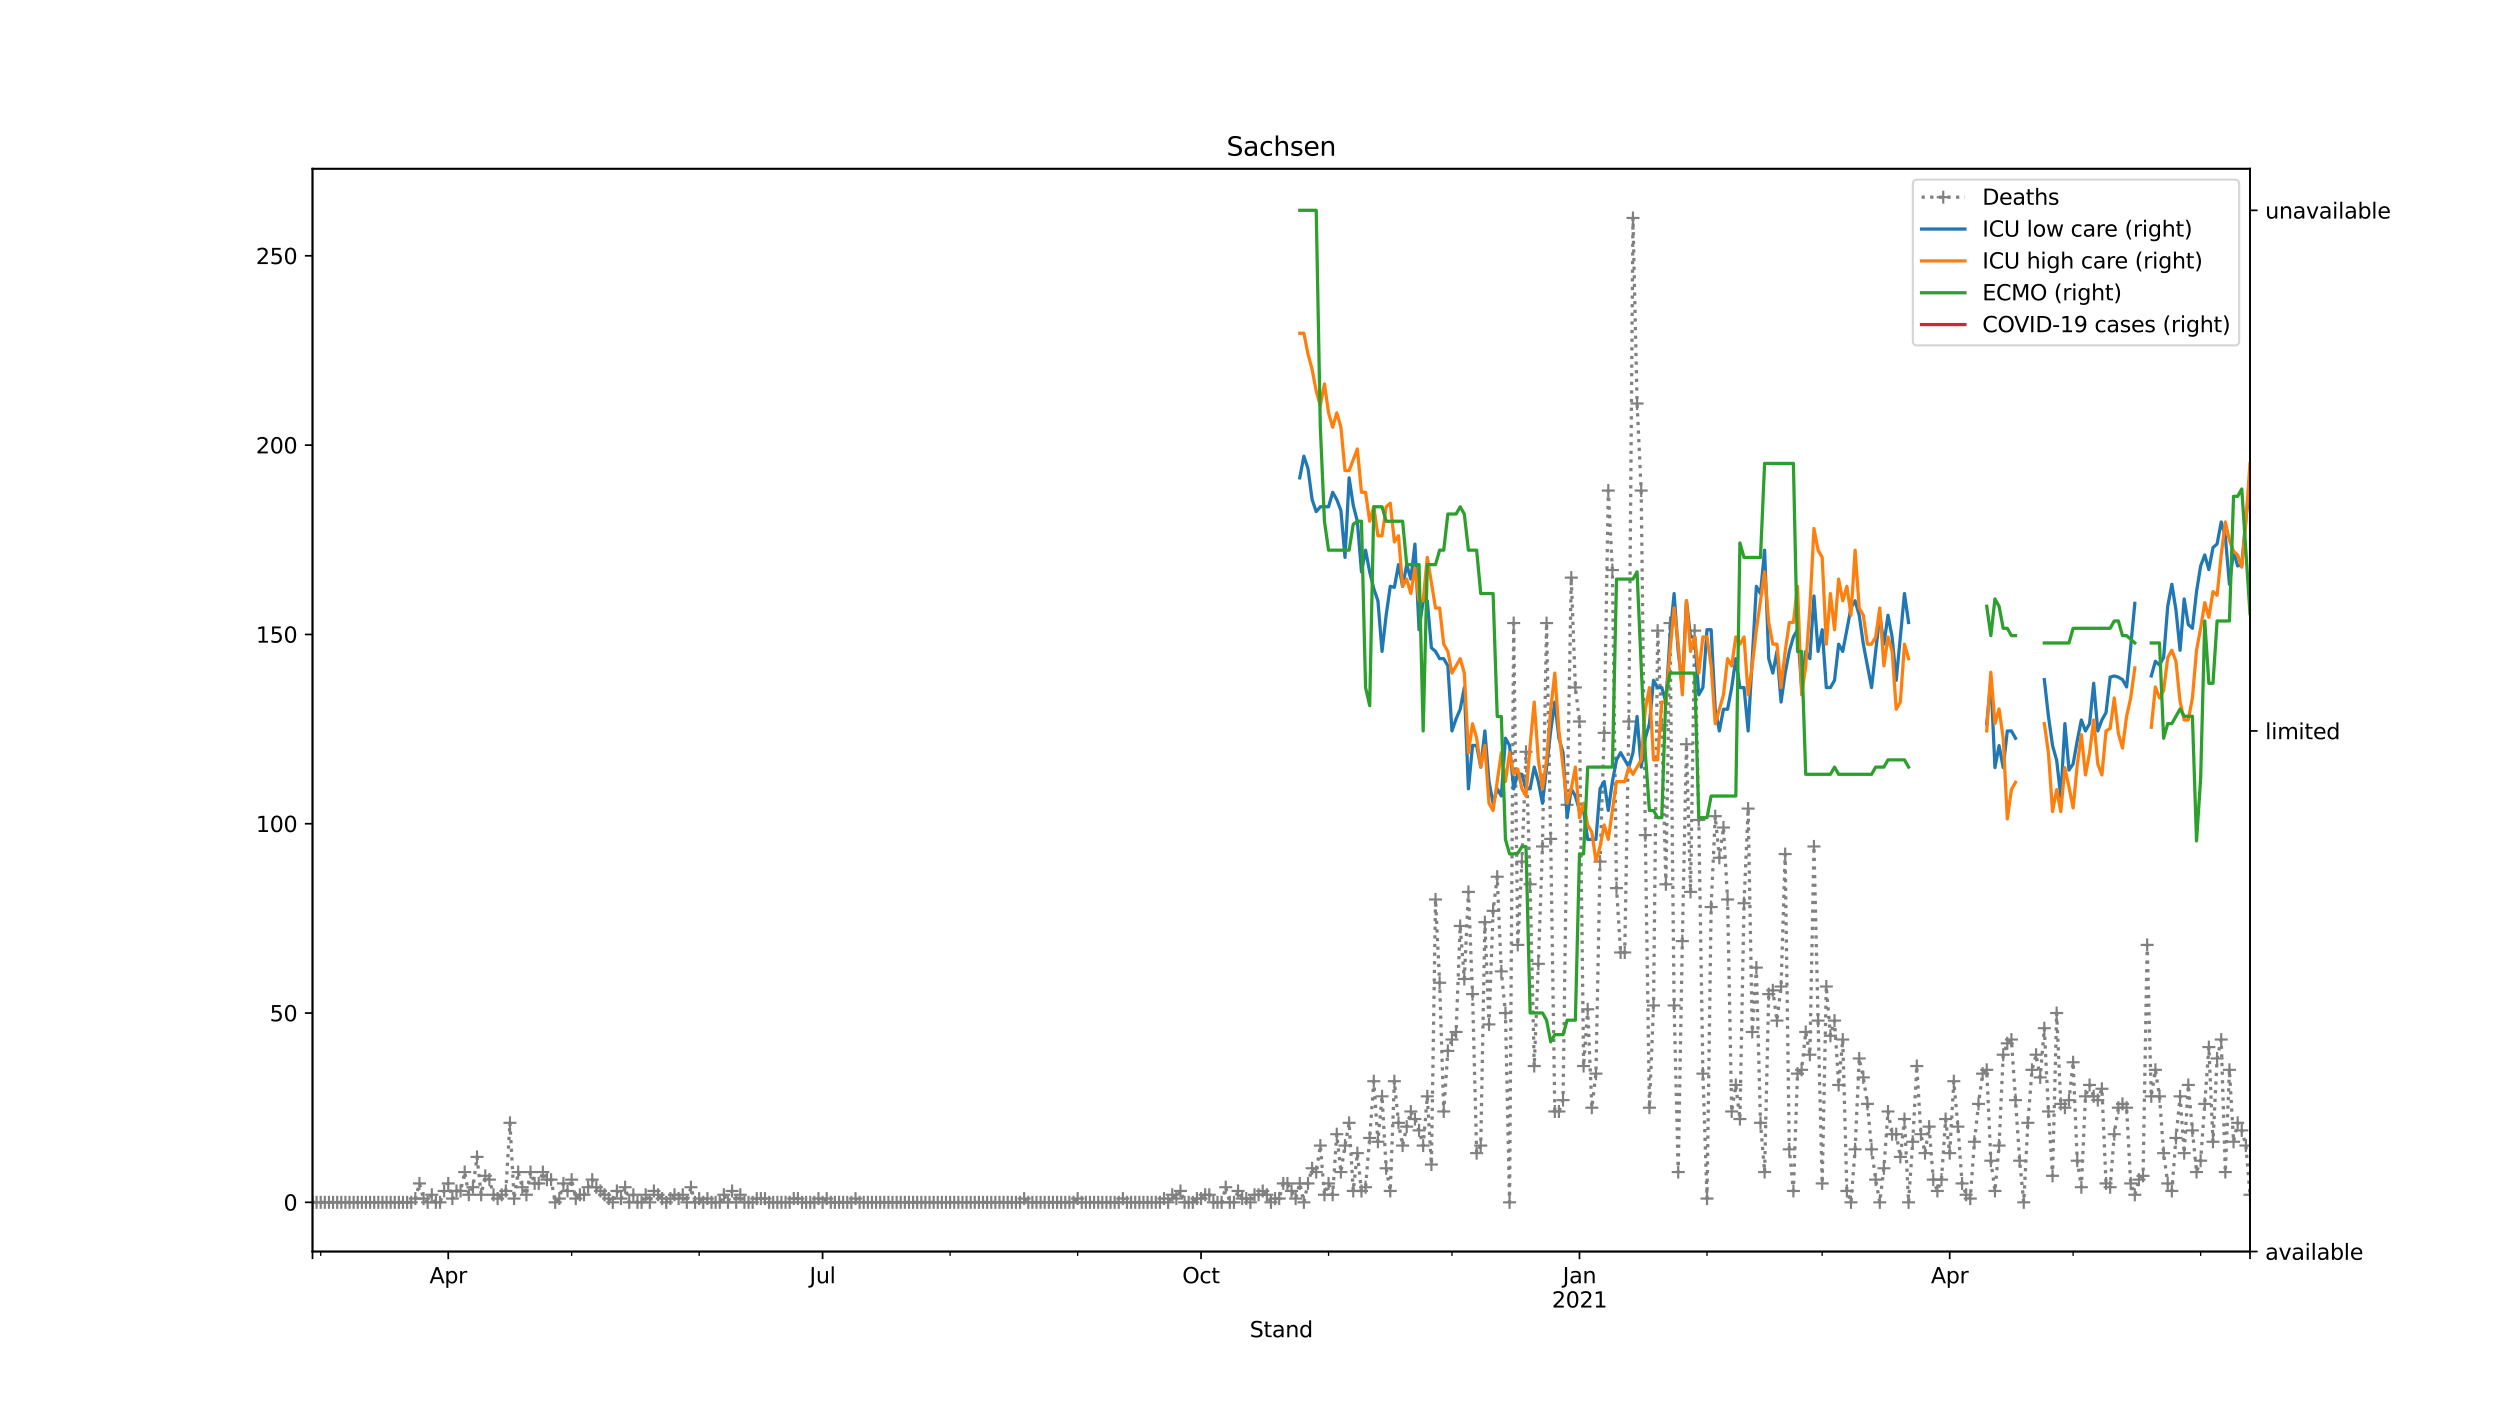 <?xml version="1.0" encoding="utf-8" standalone="no"?>
<!DOCTYPE svg PUBLIC "-//W3C//DTD SVG 1.1//EN"
  "http://www.w3.org/Graphics/SVG/1.1/DTD/svg11.dtd">
<svg height="648pt" version="1.1" viewBox="0 0 1152 648" width="1152pt" xmlns="http://www.w3.org/2000/svg" xmlns:xlink="http://www.w3.org/1999/xlink">
 <defs>
  <style type="text/css">*{stroke-linecap:butt;stroke-linejoin:round;}</style>
 </defs>
 <g id="figure_1">
  <g id="patch_1">
   <path d="M 0 648 
L 1152 648 
L 1152 0 
L 0 0 
z
" style="fill:#ffffff;"/>
  </g>
  <g id="axes_1">
   <g id="patch_2">
    <path d="M 144 576.72 
L 1036.8 576.72 
L 1036.8 77.76 
L 144 77.76 
z
" style="fill:#ffffff;"/>
   </g>
   <g id="matplotlib.axis_1">
    <g id="xtick_1">
     <g id="line2d_1">
      <defs>
       <path d="M 0 0 
L 0 3.5 
" id="m1b64111d51" style="stroke:#000000;stroke-width:0.8;"/>
      </defs>
      <g>
       <use style="stroke:#000000;stroke-width:0.8;" x="144" xlink:href="#m1b64111d51" y="576.72"/>
      </g>
     </g>
    </g>
    <g id="xtick_2">
     <g id="line2d_2">
      <g>
       <use style="stroke:#000000;stroke-width:0.8;" x="206.553" xlink:href="#m1b64111d51" y="576.72"/>
      </g>
     </g>
     <g id="text_1">
      <!-- Apr -->
      <g transform="translate(197.903 591.318)scale(0.1 -0.1)">
       <defs>
        <path d="M 2188 4044 
L 1331 1722 
L 3047 1722 
L 2188 4044 
z
M 1831 4666 
L 2547 4666 
L 4325 0 
L 3669 0 
L 3244 1197 
L 1141 1197 
L 716 0 
L 50 0 
L 1831 4666 
z
" id="DejaVuSans-41" transform="scale(0.016)"/>
        <path d="M 1159 525 
L 1159 -1331 
L 581 -1331 
L 581 3500 
L 1159 3500 
L 1159 2969 
Q 1341 3281 1617 3432 
Q 1894 3584 2278 3584 
Q 2916 3584 3314 3078 
Q 3713 2572 3713 1747 
Q 3713 922 3314 415 
Q 2916 -91 2278 -91 
Q 1894 -91 1617 61 
Q 1341 213 1159 525 
z
M 3116 1747 
Q 3116 2381 2855 2742 
Q 2594 3103 2138 3103 
Q 1681 3103 1420 2742 
Q 1159 2381 1159 1747 
Q 1159 1113 1420 752 
Q 1681 391 2138 391 
Q 2594 391 2855 752 
Q 3116 1113 3116 1747 
z
" id="DejaVuSans-70" transform="scale(0.016)"/>
        <path d="M 2631 2963 
Q 2534 3019 2420 3045 
Q 2306 3072 2169 3072 
Q 1681 3072 1420 2755 
Q 1159 2438 1159 1844 
L 1159 0 
L 581 0 
L 581 3500 
L 1159 3500 
L 1159 2956 
Q 1341 3275 1631 3429 
Q 1922 3584 2338 3584 
Q 2397 3584 2469 3576 
Q 2541 3569 2628 3553 
L 2631 2963 
z
" id="DejaVuSans-72" transform="scale(0.016)"/>
       </defs>
       <use xlink:href="#DejaVuSans-41"/>
       <use x="68.408" xlink:href="#DejaVuSans-70"/>
       <use x="131.885" xlink:href="#DejaVuSans-72"/>
      </g>
     </g>
    </g>
    <g id="xtick_3">
     <g id="line2d_3">
      <g>
       <use style="stroke:#000000;stroke-width:0.8;" x="379.047" xlink:href="#m1b64111d51" y="576.72"/>
      </g>
     </g>
     <g id="text_2">
      <!-- Jul -->
      <g transform="translate(373.014 591.318)scale(0.1 -0.1)">
       <defs>
        <path d="M 628 4666 
L 1259 4666 
L 1259 325 
Q 1259 -519 939 -900 
Q 619 -1281 -91 -1281 
L -331 -1281 
L -331 -750 
L -134 -750 
Q 284 -750 456 -515 
Q 628 -281 628 325 
L 628 4666 
z
" id="DejaVuSans-4a" transform="scale(0.016)"/>
        <path d="M 544 1381 
L 544 3500 
L 1119 3500 
L 1119 1403 
Q 1119 906 1312 657 
Q 1506 409 1894 409 
Q 2359 409 2629 706 
Q 2900 1003 2900 1516 
L 2900 3500 
L 3475 3500 
L 3475 0 
L 2900 0 
L 2900 538 
Q 2691 219 2414 64 
Q 2138 -91 1772 -91 
Q 1169 -91 856 284 
Q 544 659 544 1381 
z
M 1991 3584 
L 1991 3584 
z
" id="DejaVuSans-75" transform="scale(0.016)"/>
        <path d="M 603 4863 
L 1178 4863 
L 1178 0 
L 603 0 
L 603 4863 
z
" id="DejaVuSans-6c" transform="scale(0.016)"/>
       </defs>
       <use xlink:href="#DejaVuSans-4a"/>
       <use x="29.492" xlink:href="#DejaVuSans-75"/>
       <use x="92.871" xlink:href="#DejaVuSans-6c"/>
      </g>
     </g>
    </g>
    <g id="xtick_4">
     <g id="line2d_4">
      <g>
       <use style="stroke:#000000;stroke-width:0.8;" x="553.437" xlink:href="#m1b64111d51" y="576.72"/>
      </g>
     </g>
     <g id="text_3">
      <!-- Oct -->
      <g transform="translate(544.792 591.318)scale(0.1 -0.1)">
       <defs>
        <path d="M 2522 4238 
Q 1834 4238 1429 3725 
Q 1025 3213 1025 2328 
Q 1025 1447 1429 934 
Q 1834 422 2522 422 
Q 3209 422 3611 934 
Q 4013 1447 4013 2328 
Q 4013 3213 3611 3725 
Q 3209 4238 2522 4238 
z
M 2522 4750 
Q 3503 4750 4090 4092 
Q 4678 3434 4678 2328 
Q 4678 1225 4090 567 
Q 3503 -91 2522 -91 
Q 1538 -91 948 565 
Q 359 1222 359 2328 
Q 359 3434 948 4092 
Q 1538 4750 2522 4750 
z
" id="DejaVuSans-4f" transform="scale(0.016)"/>
        <path d="M 3122 3366 
L 3122 2828 
Q 2878 2963 2633 3030 
Q 2388 3097 2138 3097 
Q 1578 3097 1268 2742 
Q 959 2388 959 1747 
Q 959 1106 1268 751 
Q 1578 397 2138 397 
Q 2388 397 2633 464 
Q 2878 531 3122 666 
L 3122 134 
Q 2881 22 2623 -34 
Q 2366 -91 2075 -91 
Q 1284 -91 818 406 
Q 353 903 353 1747 
Q 353 2603 823 3093 
Q 1294 3584 2113 3584 
Q 2378 3584 2631 3529 
Q 2884 3475 3122 3366 
z
" id="DejaVuSans-63" transform="scale(0.016)"/>
        <path d="M 1172 4494 
L 1172 3500 
L 2356 3500 
L 2356 3053 
L 1172 3053 
L 1172 1153 
Q 1172 725 1289 603 
Q 1406 481 1766 481 
L 2356 481 
L 2356 0 
L 1766 0 
Q 1100 0 847 248 
Q 594 497 594 1153 
L 594 3053 
L 172 3053 
L 172 3500 
L 594 3500 
L 594 4494 
L 1172 4494 
z
" id="DejaVuSans-74" transform="scale(0.016)"/>
       </defs>
       <use xlink:href="#DejaVuSans-4f"/>
       <use x="78.711" xlink:href="#DejaVuSans-63"/>
       <use x="133.691" xlink:href="#DejaVuSans-74"/>
      </g>
     </g>
    </g>
    <g id="xtick_5">
     <g id="line2d_5">
      <g>
       <use style="stroke:#000000;stroke-width:0.8;" x="727.827" xlink:href="#m1b64111d51" y="576.72"/>
      </g>
     </g>
     <g id="text_4">
      <!-- Jan -->
      <g transform="translate(720.119 591.318)scale(0.1 -0.1)">
       <defs>
        <path d="M 2194 1759 
Q 1497 1759 1228 1600 
Q 959 1441 959 1056 
Q 959 750 1161 570 
Q 1363 391 1709 391 
Q 2188 391 2477 730 
Q 2766 1069 2766 1631 
L 2766 1759 
L 2194 1759 
z
M 3341 1997 
L 3341 0 
L 2766 0 
L 2766 531 
Q 2569 213 2275 61 
Q 1981 -91 1556 -91 
Q 1019 -91 701 211 
Q 384 513 384 1019 
Q 384 1609 779 1909 
Q 1175 2209 1959 2209 
L 2766 2209 
L 2766 2266 
Q 2766 2663 2505 2880 
Q 2244 3097 1772 3097 
Q 1472 3097 1187 3025 
Q 903 2953 641 2809 
L 641 3341 
Q 956 3463 1253 3523 
Q 1550 3584 1831 3584 
Q 2591 3584 2966 3190 
Q 3341 2797 3341 1997 
z
" id="DejaVuSans-61" transform="scale(0.016)"/>
        <path d="M 3513 2113 
L 3513 0 
L 2938 0 
L 2938 2094 
Q 2938 2591 2744 2837 
Q 2550 3084 2163 3084 
Q 1697 3084 1428 2787 
Q 1159 2491 1159 1978 
L 1159 0 
L 581 0 
L 581 3500 
L 1159 3500 
L 1159 2956 
Q 1366 3272 1645 3428 
Q 1925 3584 2291 3584 
Q 2894 3584 3203 3211 
Q 3513 2838 3513 2113 
z
" id="DejaVuSans-6e" transform="scale(0.016)"/>
       </defs>
       <use xlink:href="#DejaVuSans-4a"/>
       <use x="29.492" xlink:href="#DejaVuSans-61"/>
       <use x="90.771" xlink:href="#DejaVuSans-6e"/>
      </g>
      <!-- 2021 -->
      <g transform="translate(715.102 602.516)scale(0.1 -0.1)">
       <defs>
        <path d="M 1228 531 
L 3431 531 
L 3431 0 
L 469 0 
L 469 531 
Q 828 903 1448 1529 
Q 2069 2156 2228 2338 
Q 2531 2678 2651 2914 
Q 2772 3150 2772 3378 
Q 2772 3750 2511 3984 
Q 2250 4219 1831 4219 
Q 1534 4219 1204 4116 
Q 875 4013 500 3803 
L 500 4441 
Q 881 4594 1212 4672 
Q 1544 4750 1819 4750 
Q 2544 4750 2975 4387 
Q 3406 4025 3406 3419 
Q 3406 3131 3298 2873 
Q 3191 2616 2906 2266 
Q 2828 2175 2409 1742 
Q 1991 1309 1228 531 
z
" id="DejaVuSans-32" transform="scale(0.016)"/>
        <path d="M 2034 4250 
Q 1547 4250 1301 3770 
Q 1056 3291 1056 2328 
Q 1056 1369 1301 889 
Q 1547 409 2034 409 
Q 2525 409 2770 889 
Q 3016 1369 3016 2328 
Q 3016 3291 2770 3770 
Q 2525 4250 2034 4250 
z
M 2034 4750 
Q 2819 4750 3233 4129 
Q 3647 3509 3647 2328 
Q 3647 1150 3233 529 
Q 2819 -91 2034 -91 
Q 1250 -91 836 529 
Q 422 1150 422 2328 
Q 422 3509 836 4129 
Q 1250 4750 2034 4750 
z
" id="DejaVuSans-30" transform="scale(0.016)"/>
        <path d="M 794 531 
L 1825 531 
L 1825 4091 
L 703 3866 
L 703 4441 
L 1819 4666 
L 2450 4666 
L 2450 531 
L 3481 531 
L 3481 0 
L 794 0 
L 794 531 
z
" id="DejaVuSans-31" transform="scale(0.016)"/>
       </defs>
       <use xlink:href="#DejaVuSans-32"/>
       <use x="63.623" xlink:href="#DejaVuSans-30"/>
       <use x="127.246" xlink:href="#DejaVuSans-32"/>
       <use x="190.869" xlink:href="#DejaVuSans-31"/>
      </g>
     </g>
    </g>
    <g id="xtick_6">
     <g id="line2d_6">
      <g>
       <use style="stroke:#000000;stroke-width:0.8;" x="898.425" xlink:href="#m1b64111d51" y="576.72"/>
      </g>
     </g>
     <g id="text_5">
      <!-- Apr -->
      <g transform="translate(889.775 591.318)scale(0.1 -0.1)">
       <use xlink:href="#DejaVuSans-41"/>
       <use x="68.408" xlink:href="#DejaVuSans-70"/>
       <use x="131.885" xlink:href="#DejaVuSans-72"/>
      </g>
     </g>
    </g>
    <g id="xtick_7">
     <g id="line2d_7">
      <g>
       <use style="stroke:#000000;stroke-width:0.8;" x="1036.8" xlink:href="#m1b64111d51" y="576.72"/>
      </g>
     </g>
    </g>
    <g id="xtick_8">
     <g id="line2d_8">
      <defs>
       <path d="M 0 0 
L 0 2 
" id="m1ff03f70f7" style="stroke:#000000;stroke-width:0.6;"/>
      </defs>
      <g>
       <use style="stroke:#000000;stroke-width:0.6;" x="147.791" xlink:href="#m1ff03f70f7" y="576.72"/>
      </g>
     </g>
    </g>
    <g id="xtick_9">
     <g id="line2d_9">
      <g>
       <use style="stroke:#000000;stroke-width:0.6;" x="263.419" xlink:href="#m1ff03f70f7" y="576.72"/>
      </g>
     </g>
    </g>
    <g id="xtick_10">
     <g id="line2d_10">
      <g>
       <use style="stroke:#000000;stroke-width:0.6;" x="322.181" xlink:href="#m1ff03f70f7" y="576.72"/>
      </g>
     </g>
    </g>
    <g id="xtick_11">
     <g id="line2d_11">
      <g>
       <use style="stroke:#000000;stroke-width:0.6;" x="437.809" xlink:href="#m1ff03f70f7" y="576.72"/>
      </g>
     </g>
    </g>
    <g id="xtick_12">
     <g id="line2d_12">
      <g>
       <use style="stroke:#000000;stroke-width:0.6;" x="496.571" xlink:href="#m1ff03f70f7" y="576.72"/>
      </g>
     </g>
    </g>
    <g id="xtick_13">
     <g id="line2d_13">
      <g>
       <use style="stroke:#000000;stroke-width:0.6;" x="612.199" xlink:href="#m1ff03f70f7" y="576.72"/>
      </g>
     </g>
    </g>
    <g id="xtick_14">
     <g id="line2d_14">
      <g>
       <use style="stroke:#000000;stroke-width:0.6;" x="669.065" xlink:href="#m1ff03f70f7" y="576.72"/>
      </g>
     </g>
    </g>
    <g id="xtick_15">
     <g id="line2d_15">
      <g>
       <use style="stroke:#000000;stroke-width:0.6;" x="786.589" xlink:href="#m1ff03f70f7" y="576.72"/>
      </g>
     </g>
    </g>
    <g id="xtick_16">
     <g id="line2d_16">
      <g>
       <use style="stroke:#000000;stroke-width:0.6;" x="839.664" xlink:href="#m1ff03f70f7" y="576.72"/>
      </g>
     </g>
    </g>
    <g id="xtick_17">
     <g id="line2d_17">
      <g>
       <use style="stroke:#000000;stroke-width:0.6;" x="955.292" xlink:href="#m1ff03f70f7" y="576.72"/>
      </g>
     </g>
    </g>
    <g id="xtick_18">
     <g id="line2d_18">
      <g>
       <use style="stroke:#000000;stroke-width:0.6;" x="1014.054" xlink:href="#m1ff03f70f7" y="576.72"/>
      </g>
     </g>
    </g>
    <g id="text_6">
     <!-- Stand -->
     <g transform="translate(575.859 616.194)scale(0.1 -0.1)">
      <defs>
       <path d="M 3425 4513 
L 3425 3897 
Q 3066 4069 2747 4153 
Q 2428 4238 2131 4238 
Q 1616 4238 1336 4038 
Q 1056 3838 1056 3469 
Q 1056 3159 1242 3001 
Q 1428 2844 1947 2747 
L 2328 2669 
Q 3034 2534 3370 2195 
Q 3706 1856 3706 1288 
Q 3706 609 3251 259 
Q 2797 -91 1919 -91 
Q 1588 -91 1214 -16 
Q 841 59 441 206 
L 441 856 
Q 825 641 1194 531 
Q 1563 422 1919 422 
Q 2459 422 2753 634 
Q 3047 847 3047 1241 
Q 3047 1584 2836 1778 
Q 2625 1972 2144 2069 
L 1759 2144 
Q 1053 2284 737 2584 
Q 422 2884 422 3419 
Q 422 4038 858 4394 
Q 1294 4750 2059 4750 
Q 2388 4750 2728 4690 
Q 3069 4631 3425 4513 
z
" id="DejaVuSans-53" transform="scale(0.016)"/>
       <path d="M 2906 2969 
L 2906 4863 
L 3481 4863 
L 3481 0 
L 2906 0 
L 2906 525 
Q 2725 213 2448 61 
Q 2172 -91 1784 -91 
Q 1150 -91 751 415 
Q 353 922 353 1747 
Q 353 2572 751 3078 
Q 1150 3584 1784 3584 
Q 2172 3584 2448 3432 
Q 2725 3281 2906 2969 
z
M 947 1747 
Q 947 1113 1208 752 
Q 1469 391 1925 391 
Q 2381 391 2643 752 
Q 2906 1113 2906 1747 
Q 2906 2381 2643 2742 
Q 2381 3103 1925 3103 
Q 1469 3103 1208 2742 
Q 947 2381 947 1747 
z
" id="DejaVuSans-64" transform="scale(0.016)"/>
      </defs>
      <use xlink:href="#DejaVuSans-53"/>
      <use x="63.477" xlink:href="#DejaVuSans-74"/>
      <use x="102.686" xlink:href="#DejaVuSans-61"/>
      <use x="163.965" xlink:href="#DejaVuSans-6e"/>
      <use x="227.344" xlink:href="#DejaVuSans-64"/>
     </g>
    </g>
   </g>
   <g id="matplotlib.axis_2">
    <g id="ytick_1">
     <g id="line2d_19">
      <defs>
       <path d="M 0 0 
L -3.5 0 
" id="m0b21e24fe1" style="stroke:#000000;stroke-width:0.8;"/>
      </defs>
      <g>
       <use style="stroke:#000000;stroke-width:0.8;" x="144" xlink:href="#m0b21e24fe1" y="554.04"/>
      </g>
     </g>
     <g id="text_7">
      <!-- 0 -->
      <g transform="translate(130.637 557.839)scale(0.1 -0.1)">
       <use xlink:href="#DejaVuSans-30"/>
      </g>
     </g>
    </g>
    <g id="ytick_2">
     <g id="line2d_20">
      <g>
       <use style="stroke:#000000;stroke-width:0.8;" x="144" xlink:href="#m0b21e24fe1" y="466.809"/>
      </g>
     </g>
     <g id="text_8">
      <!-- 50 -->
      <g transform="translate(124.275 470.608)scale(0.1 -0.1)">
       <defs>
        <path d="M 691 4666 
L 3169 4666 
L 3169 4134 
L 1269 4134 
L 1269 2991 
Q 1406 3038 1543 3061 
Q 1681 3084 1819 3084 
Q 2600 3084 3056 2656 
Q 3513 2228 3513 1497 
Q 3513 744 3044 326 
Q 2575 -91 1722 -91 
Q 1428 -91 1123 -41 
Q 819 9 494 109 
L 494 744 
Q 775 591 1075 516 
Q 1375 441 1709 441 
Q 2250 441 2565 725 
Q 2881 1009 2881 1497 
Q 2881 1984 2565 2268 
Q 2250 2553 1709 2553 
Q 1456 2553 1204 2497 
Q 953 2441 691 2322 
L 691 4666 
z
" id="DejaVuSans-35" transform="scale(0.016)"/>
       </defs>
       <use xlink:href="#DejaVuSans-35"/>
       <use x="63.623" xlink:href="#DejaVuSans-30"/>
      </g>
     </g>
    </g>
    <g id="ytick_3">
     <g id="line2d_21">
      <g>
       <use style="stroke:#000000;stroke-width:0.8;" x="144" xlink:href="#m0b21e24fe1" y="379.578"/>
      </g>
     </g>
     <g id="text_9">
      <!-- 100 -->
      <g transform="translate(117.912 383.378)scale(0.1 -0.1)">
       <use xlink:href="#DejaVuSans-31"/>
       <use x="63.623" xlink:href="#DejaVuSans-30"/>
       <use x="127.246" xlink:href="#DejaVuSans-30"/>
      </g>
     </g>
    </g>
    <g id="ytick_4">
     <g id="line2d_22">
      <g>
       <use style="stroke:#000000;stroke-width:0.8;" x="144" xlink:href="#m0b21e24fe1" y="292.348"/>
      </g>
     </g>
     <g id="text_10">
      <!-- 150 -->
      <g transform="translate(117.912 296.147)scale(0.1 -0.1)">
       <use xlink:href="#DejaVuSans-31"/>
       <use x="63.623" xlink:href="#DejaVuSans-35"/>
       <use x="127.246" xlink:href="#DejaVuSans-30"/>
      </g>
     </g>
    </g>
    <g id="ytick_5">
     <g id="line2d_23">
      <g>
       <use style="stroke:#000000;stroke-width:0.8;" x="144" xlink:href="#m0b21e24fe1" y="205.117"/>
      </g>
     </g>
     <g id="text_11">
      <!-- 200 -->
      <g transform="translate(117.912 208.916)scale(0.1 -0.1)">
       <use xlink:href="#DejaVuSans-32"/>
       <use x="63.623" xlink:href="#DejaVuSans-30"/>
       <use x="127.246" xlink:href="#DejaVuSans-30"/>
      </g>
     </g>
    </g>
    <g id="ytick_6">
     <g id="line2d_24">
      <g>
       <use style="stroke:#000000;stroke-width:0.8;" x="144" xlink:href="#m0b21e24fe1" y="117.886"/>
      </g>
     </g>
     <g id="text_12">
      <!-- 250 -->
      <g transform="translate(117.912 121.685)scale(0.1 -0.1)">
       <use xlink:href="#DejaVuSans-32"/>
       <use x="63.623" xlink:href="#DejaVuSans-35"/>
       <use x="127.246" xlink:href="#DejaVuSans-30"/>
      </g>
     </g>
    </g>
   </g>
   <g id="line2d_25">
    <path clip-path="url(#p4a9f5ffaba)" d="M 144 554.04 
L 189.493 554.04 
L 191.389 552.295 
L 193.284 545.317 
L 195.18 552.295 
L 197.075 554.04 
L 198.971 550.551 
L 200.866 554.04 
L 202.762 554.04 
L 204.657 548.806 
L 206.553 545.317 
L 208.448 552.295 
L 210.344 548.806 
L 212.239 548.806 
L 214.135 540.083 
L 216.031 550.551 
L 217.926 547.062 
L 219.822 533.105 
L 221.717 550.551 
L 223.613 541.828 
L 225.508 543.572 
L 227.404 550.551 
L 229.299 552.295 
L 233.09 548.806 
L 234.986 517.403 
L 236.882 552.295 
L 238.777 540.083 
L 240.673 547.062 
L 242.568 550.551 
L 244.464 540.083 
L 246.359 545.317 
L 248.255 545.317 
L 250.15 540.083 
L 252.046 543.572 
L 253.941 543.572 
L 255.837 554.04 
L 257.732 552.295 
L 259.628 545.317 
L 261.524 548.806 
L 263.419 543.572 
L 265.315 552.295 
L 267.21 550.551 
L 269.106 550.551 
L 272.897 543.572 
L 274.792 547.062 
L 282.375 554.04 
L 284.27 548.806 
L 286.166 552.295 
L 288.061 547.062 
L 289.957 554.04 
L 291.852 550.551 
L 293.748 554.04 
L 295.643 554.04 
L 297.539 550.551 
L 299.434 554.04 
L 301.33 548.806 
L 307.017 554.04 
L 310.808 550.551 
L 312.703 552.295 
L 314.599 550.551 
L 316.494 554.04 
L 318.39 547.062 
L 320.285 554.04 
L 322.181 552.295 
L 324.076 554.04 
L 325.972 552.295 
L 327.868 554.04 
L 331.659 554.04 
L 333.554 550.551 
L 335.45 554.04 
L 337.345 548.806 
L 339.241 554.04 
L 341.136 550.551 
L 343.032 554.04 
L 346.823 554.04 
L 348.718 552.295 
L 352.51 552.295 
L 354.405 554.04 
L 363.883 554.04 
L 365.778 552.295 
L 367.674 552.295 
L 369.569 554.04 
L 375.256 554.04 
L 377.152 552.295 
L 379.047 554.04 
L 380.943 552.295 
L 382.838 554.04 
L 392.316 554.04 
L 394.211 552.295 
L 396.107 554.04 
L 470.033 554.04 
L 471.929 552.295 
L 473.824 554.04 
L 494.675 554.04 
L 496.571 552.295 
L 498.466 554.04 
L 515.526 554.04 
L 517.422 552.295 
L 519.317 554.04 
L 534.482 554.04 
L 536.377 552.295 
L 538.273 554.04 
L 540.168 550.551 
L 542.064 552.295 
L 543.959 548.806 
L 545.855 554.04 
L 549.646 554.04 
L 551.541 552.295 
L 553.437 552.295 
L 555.332 550.551 
L 557.228 550.551 
L 559.124 554.04 
L 562.915 554.04 
L 564.81 547.062 
L 566.706 554.04 
L 568.601 554.04 
L 570.497 548.806 
L 572.392 552.295 
L 574.288 552.295 
L 576.183 554.04 
L 578.079 550.551 
L 579.975 550.551 
L 581.87 548.806 
L 583.766 550.551 
L 585.661 554.04 
L 587.557 552.295 
L 589.452 552.295 
L 591.348 545.317 
L 593.243 545.317 
L 597.034 552.295 
L 598.93 545.317 
L 600.825 554.04 
L 602.721 545.317 
L 604.617 538.338 
L 606.512 540.083 
L 608.408 527.871 
L 610.303 550.551 
L 612.199 545.317 
L 614.094 550.551 
L 615.99 522.637 
L 617.885 540.083 
L 619.781 527.871 
L 621.676 517.403 
L 623.572 548.806 
L 625.468 531.36 
L 627.363 548.806 
L 629.259 547.062 
L 631.154 524.382 
L 633.05 498.212 
L 634.945 526.126 
L 636.841 505.191 
L 638.736 538.338 
L 640.632 548.806 
L 642.527 498.212 
L 644.423 517.403 
L 646.318 527.871 
L 648.214 519.148 
L 650.11 512.169 
L 652.005 515.658 
L 653.901 520.892 
L 655.796 527.871 
L 657.692 505.191 
L 659.587 536.594 
L 661.483 414.471 
L 663.378 452.852 
L 665.274 512.169 
L 667.169 484.255 
L 669.065 479.022 
L 670.961 475.532 
L 672.856 426.683 
L 674.752 451.108 
L 676.647 410.982 
L 678.543 458.086 
L 680.438 531.36 
L 682.334 527.871 
L 684.229 424.938 
L 686.125 472.043 
L 688.02 419.705 
L 689.916 404.003 
L 691.811 447.618 
L 693.707 466.809 
L 695.603 554.04 
L 697.498 287.114 
L 699.394 435.406 
L 701.289 397.025 
L 703.185 346.431 
L 705.08 407.492 
L 706.976 491.234 
L 708.871 444.129 
L 710.767 390.046 
L 712.662 287.114 
L 714.558 386.557 
L 716.454 512.169 
L 718.349 512.169 
L 720.245 506.935 
L 722.14 370.855 
L 724.036 266.178 
L 725.931 316.772 
L 727.827 332.474 
L 729.722 491.234 
L 731.618 465.065 
L 733.513 510.425 
L 735.409 494.723 
L 737.304 397.025 
L 739.2 337.708 
L 741.096 226.052 
L 742.991 262.689 
L 744.887 409.237 
L 746.782 438.895 
L 748.678 438.895 
L 750.573 332.474 
L 752.469 100.44 
L 754.364 185.926 
L 756.26 226.052 
L 758.155 384.812 
L 760.051 510.425 
L 761.946 463.32 
L 763.842 290.603 
L 765.738 334.218 
L 767.633 407.492 
L 769.529 287.114 
L 771.424 463.32 
L 773.32 540.083 
L 775.215 433.662 
L 777.111 342.942 
L 779.006 410.982 
L 780.902 290.603 
L 782.797 377.834 
L 784.693 494.723 
L 786.589 552.295 
L 788.484 417.96 
L 790.38 376.089 
L 792.275 395.28 
L 794.171 381.323 
L 796.066 414.471 
L 797.962 512.169 
L 799.857 499.957 
L 801.753 515.658 
L 803.648 416.215 
L 805.544 372.6 
L 807.439 475.532 
L 809.335 445.874 
L 811.231 517.403 
L 813.126 540.083 
L 815.022 458.086 
L 816.917 456.342 
L 818.813 470.298 
L 820.708 454.597 
L 822.604 393.535 
L 824.499 529.615 
L 826.395 548.806 
L 828.29 494.723 
L 830.186 492.978 
L 832.082 475.532 
L 833.977 486 
L 835.873 390.046 
L 837.768 470.298 
L 839.664 545.317 
L 841.559 454.597 
L 843.455 477.277 
L 845.35 470.298 
L 847.246 499.957 
L 849.141 479.022 
L 851.037 548.806 
L 852.932 554.04 
L 854.828 529.615 
L 856.724 487.745 
L 858.619 496.468 
L 860.515 508.68 
L 862.41 529.615 
L 864.306 543.572 
L 866.201 554.04 
L 868.097 538.338 
L 869.992 512.169 
L 871.888 522.637 
L 873.783 522.637 
L 875.679 533.105 
L 877.575 515.658 
L 879.47 554.04 
L 881.366 526.126 
L 883.261 491.234 
L 885.157 522.637 
L 887.052 531.36 
L 888.948 519.148 
L 890.843 543.572 
L 892.739 548.806 
L 894.634 543.572 
L 896.53 515.658 
L 898.425 531.36 
L 900.321 498.212 
L 902.217 519.148 
L 904.112 545.317 
L 906.008 550.551 
L 907.903 552.295 
L 909.799 526.126 
L 911.694 508.68 
L 913.59 494.723 
L 915.485 492.978 
L 917.381 534.849 
L 919.276 548.806 
L 921.172 527.871 
L 923.068 486 
L 924.963 480.766 
L 926.859 479.022 
L 930.65 534.849 
L 932.545 554.04 
L 934.441 517.403 
L 936.336 492.978 
L 938.232 486 
L 940.127 496.468 
L 942.023 473.788 
L 943.918 512.169 
L 945.814 541.828 
L 947.71 466.809 
L 949.605 508.68 
L 951.501 510.425 
L 953.396 506.935 
L 955.292 489.489 
L 957.187 534.849 
L 959.083 547.062 
L 960.978 505.191 
L 962.874 499.957 
L 964.769 505.191 
L 966.665 506.935 
L 968.561 501.702 
L 970.456 545.317 
L 972.352 547.062 
L 974.247 522.637 
L 976.143 510.425 
L 978.038 508.68 
L 979.934 510.425 
L 981.829 545.317 
L 983.725 550.551 
L 985.62 543.572 
L 987.516 541.828 
L 989.411 435.406 
L 991.307 505.191 
L 993.203 492.978 
L 995.098 505.191 
L 996.994 531.36 
L 998.889 545.317 
L 1000.785 548.806 
L 1002.68 524.382 
L 1004.576 505.191 
L 1006.471 531.36 
L 1008.367 499.957 
L 1010.262 520.892 
L 1012.158 540.083 
L 1014.054 534.849 
L 1017.845 482.511 
L 1019.74 526.126 
L 1021.636 487.745 
L 1023.531 479.022 
L 1025.427 540.083 
L 1027.322 492.978 
L 1029.218 526.126 
L 1031.113 517.403 
L 1033.009 520.892 
L 1034.904 527.871 
L 1036.8 550.551 
L 1036.8 550.551 
" style="fill:none;stroke:#808080;stroke-dasharray:1.5,2.475;stroke-dashoffset:0;stroke-width:1.5;"/>
    <defs>
     <path d="M -3 0 
L 3 0 
M 0 3 
L 0 -3 
" id="m0fedc8c73a" style="stroke:#808080;"/>
    </defs>
    <g clip-path="url(#p4a9f5ffaba)">
     <use style="fill:#808080;stroke:#808080;" x="144" xlink:href="#m0fedc8c73a" y="554.04"/>
     <use style="fill:#808080;stroke:#808080;" x="145.896" xlink:href="#m0fedc8c73a" y="554.04"/>
     <use style="fill:#808080;stroke:#808080;" x="147.791" xlink:href="#m0fedc8c73a" y="554.04"/>
     <use style="fill:#808080;stroke:#808080;" x="149.687" xlink:href="#m0fedc8c73a" y="554.04"/>
     <use style="fill:#808080;stroke:#808080;" x="151.582" xlink:href="#m0fedc8c73a" y="554.04"/>
     <use style="fill:#808080;stroke:#808080;" x="153.478" xlink:href="#m0fedc8c73a" y="554.04"/>
     <use style="fill:#808080;stroke:#808080;" x="155.373" xlink:href="#m0fedc8c73a" y="554.04"/>
     <use style="fill:#808080;stroke:#808080;" x="157.269" xlink:href="#m0fedc8c73a" y="554.04"/>
     <use style="fill:#808080;stroke:#808080;" x="159.164" xlink:href="#m0fedc8c73a" y="554.04"/>
     <use style="fill:#808080;stroke:#808080;" x="161.06" xlink:href="#m0fedc8c73a" y="554.04"/>
     <use style="fill:#808080;stroke:#808080;" x="162.955" xlink:href="#m0fedc8c73a" y="554.04"/>
     <use style="fill:#808080;stroke:#808080;" x="164.851" xlink:href="#m0fedc8c73a" y="554.04"/>
     <use style="fill:#808080;stroke:#808080;" x="166.746" xlink:href="#m0fedc8c73a" y="554.04"/>
     <use style="fill:#808080;stroke:#808080;" x="168.642" xlink:href="#m0fedc8c73a" y="554.04"/>
     <use style="fill:#808080;stroke:#808080;" x="170.538" xlink:href="#m0fedc8c73a" y="554.04"/>
     <use style="fill:#808080;stroke:#808080;" x="172.433" xlink:href="#m0fedc8c73a" y="554.04"/>
     <use style="fill:#808080;stroke:#808080;" x="174.329" xlink:href="#m0fedc8c73a" y="554.04"/>
     <use style="fill:#808080;stroke:#808080;" x="176.224" xlink:href="#m0fedc8c73a" y="554.04"/>
     <use style="fill:#808080;stroke:#808080;" x="178.12" xlink:href="#m0fedc8c73a" y="554.04"/>
     <use style="fill:#808080;stroke:#808080;" x="180.015" xlink:href="#m0fedc8c73a" y="554.04"/>
     <use style="fill:#808080;stroke:#808080;" x="181.911" xlink:href="#m0fedc8c73a" y="554.04"/>
     <use style="fill:#808080;stroke:#808080;" x="183.806" xlink:href="#m0fedc8c73a" y="554.04"/>
     <use style="fill:#808080;stroke:#808080;" x="185.702" xlink:href="#m0fedc8c73a" y="554.04"/>
     <use style="fill:#808080;stroke:#808080;" x="187.597" xlink:href="#m0fedc8c73a" y="554.04"/>
     <use style="fill:#808080;stroke:#808080;" x="189.493" xlink:href="#m0fedc8c73a" y="554.04"/>
     <use style="fill:#808080;stroke:#808080;" x="191.389" xlink:href="#m0fedc8c73a" y="552.295"/>
     <use style="fill:#808080;stroke:#808080;" x="193.284" xlink:href="#m0fedc8c73a" y="545.317"/>
     <use style="fill:#808080;stroke:#808080;" x="195.18" xlink:href="#m0fedc8c73a" y="552.295"/>
     <use style="fill:#808080;stroke:#808080;" x="197.075" xlink:href="#m0fedc8c73a" y="554.04"/>
     <use style="fill:#808080;stroke:#808080;" x="198.971" xlink:href="#m0fedc8c73a" y="550.551"/>
     <use style="fill:#808080;stroke:#808080;" x="200.866" xlink:href="#m0fedc8c73a" y="554.04"/>
     <use style="fill:#808080;stroke:#808080;" x="202.762" xlink:href="#m0fedc8c73a" y="554.04"/>
     <use style="fill:#808080;stroke:#808080;" x="204.657" xlink:href="#m0fedc8c73a" y="548.806"/>
     <use style="fill:#808080;stroke:#808080;" x="206.553" xlink:href="#m0fedc8c73a" y="545.317"/>
     <use style="fill:#808080;stroke:#808080;" x="208.448" xlink:href="#m0fedc8c73a" y="552.295"/>
     <use style="fill:#808080;stroke:#808080;" x="210.344" xlink:href="#m0fedc8c73a" y="548.806"/>
     <use style="fill:#808080;stroke:#808080;" x="212.239" xlink:href="#m0fedc8c73a" y="548.806"/>
     <use style="fill:#808080;stroke:#808080;" x="214.135" xlink:href="#m0fedc8c73a" y="540.083"/>
     <use style="fill:#808080;stroke:#808080;" x="216.031" xlink:href="#m0fedc8c73a" y="550.551"/>
     <use style="fill:#808080;stroke:#808080;" x="217.926" xlink:href="#m0fedc8c73a" y="547.062"/>
     <use style="fill:#808080;stroke:#808080;" x="219.822" xlink:href="#m0fedc8c73a" y="533.105"/>
     <use style="fill:#808080;stroke:#808080;" x="221.717" xlink:href="#m0fedc8c73a" y="550.551"/>
     <use style="fill:#808080;stroke:#808080;" x="223.613" xlink:href="#m0fedc8c73a" y="541.828"/>
     <use style="fill:#808080;stroke:#808080;" x="225.508" xlink:href="#m0fedc8c73a" y="543.572"/>
     <use style="fill:#808080;stroke:#808080;" x="227.404" xlink:href="#m0fedc8c73a" y="550.551"/>
     <use style="fill:#808080;stroke:#808080;" x="229.299" xlink:href="#m0fedc8c73a" y="552.295"/>
     <use style="fill:#808080;stroke:#808080;" x="231.195" xlink:href="#m0fedc8c73a" y="550.551"/>
     <use style="fill:#808080;stroke:#808080;" x="233.09" xlink:href="#m0fedc8c73a" y="548.806"/>
     <use style="fill:#808080;stroke:#808080;" x="234.986" xlink:href="#m0fedc8c73a" y="517.403"/>
     <use style="fill:#808080;stroke:#808080;" x="236.882" xlink:href="#m0fedc8c73a" y="552.295"/>
     <use style="fill:#808080;stroke:#808080;" x="238.777" xlink:href="#m0fedc8c73a" y="540.083"/>
     <use style="fill:#808080;stroke:#808080;" x="240.673" xlink:href="#m0fedc8c73a" y="547.062"/>
     <use style="fill:#808080;stroke:#808080;" x="242.568" xlink:href="#m0fedc8c73a" y="550.551"/>
     <use style="fill:#808080;stroke:#808080;" x="244.464" xlink:href="#m0fedc8c73a" y="540.083"/>
     <use style="fill:#808080;stroke:#808080;" x="246.359" xlink:href="#m0fedc8c73a" y="545.317"/>
     <use style="fill:#808080;stroke:#808080;" x="248.255" xlink:href="#m0fedc8c73a" y="545.317"/>
     <use style="fill:#808080;stroke:#808080;" x="250.15" xlink:href="#m0fedc8c73a" y="540.083"/>
     <use style="fill:#808080;stroke:#808080;" x="252.046" xlink:href="#m0fedc8c73a" y="543.572"/>
     <use style="fill:#808080;stroke:#808080;" x="253.941" xlink:href="#m0fedc8c73a" y="543.572"/>
     <use style="fill:#808080;stroke:#808080;" x="255.837" xlink:href="#m0fedc8c73a" y="554.04"/>
     <use style="fill:#808080;stroke:#808080;" x="257.732" xlink:href="#m0fedc8c73a" y="552.295"/>
     <use style="fill:#808080;stroke:#808080;" x="259.628" xlink:href="#m0fedc8c73a" y="545.317"/>
     <use style="fill:#808080;stroke:#808080;" x="261.524" xlink:href="#m0fedc8c73a" y="548.806"/>
     <use style="fill:#808080;stroke:#808080;" x="263.419" xlink:href="#m0fedc8c73a" y="543.572"/>
     <use style="fill:#808080;stroke:#808080;" x="265.315" xlink:href="#m0fedc8c73a" y="552.295"/>
     <use style="fill:#808080;stroke:#808080;" x="267.21" xlink:href="#m0fedc8c73a" y="550.551"/>
     <use style="fill:#808080;stroke:#808080;" x="269.106" xlink:href="#m0fedc8c73a" y="550.551"/>
     <use style="fill:#808080;stroke:#808080;" x="271.001" xlink:href="#m0fedc8c73a" y="547.062"/>
     <use style="fill:#808080;stroke:#808080;" x="272.897" xlink:href="#m0fedc8c73a" y="543.572"/>
     <use style="fill:#808080;stroke:#808080;" x="274.792" xlink:href="#m0fedc8c73a" y="547.062"/>
     <use style="fill:#808080;stroke:#808080;" x="276.688" xlink:href="#m0fedc8c73a" y="548.806"/>
     <use style="fill:#808080;stroke:#808080;" x="278.583" xlink:href="#m0fedc8c73a" y="550.551"/>
     <use style="fill:#808080;stroke:#808080;" x="280.479" xlink:href="#m0fedc8c73a" y="552.295"/>
     <use style="fill:#808080;stroke:#808080;" x="282.375" xlink:href="#m0fedc8c73a" y="554.04"/>
     <use style="fill:#808080;stroke:#808080;" x="284.27" xlink:href="#m0fedc8c73a" y="548.806"/>
     <use style="fill:#808080;stroke:#808080;" x="286.166" xlink:href="#m0fedc8c73a" y="552.295"/>
     <use style="fill:#808080;stroke:#808080;" x="288.061" xlink:href="#m0fedc8c73a" y="547.062"/>
     <use style="fill:#808080;stroke:#808080;" x="289.957" xlink:href="#m0fedc8c73a" y="554.04"/>
     <use style="fill:#808080;stroke:#808080;" x="291.852" xlink:href="#m0fedc8c73a" y="550.551"/>
     <use style="fill:#808080;stroke:#808080;" x="293.748" xlink:href="#m0fedc8c73a" y="554.04"/>
     <use style="fill:#808080;stroke:#808080;" x="295.643" xlink:href="#m0fedc8c73a" y="554.04"/>
     <use style="fill:#808080;stroke:#808080;" x="297.539" xlink:href="#m0fedc8c73a" y="550.551"/>
     <use style="fill:#808080;stroke:#808080;" x="299.434" xlink:href="#m0fedc8c73a" y="554.04"/>
     <use style="fill:#808080;stroke:#808080;" x="301.33" xlink:href="#m0fedc8c73a" y="548.806"/>
     <use style="fill:#808080;stroke:#808080;" x="303.225" xlink:href="#m0fedc8c73a" y="550.551"/>
     <use style="fill:#808080;stroke:#808080;" x="305.121" xlink:href="#m0fedc8c73a" y="552.295"/>
     <use style="fill:#808080;stroke:#808080;" x="307.017" xlink:href="#m0fedc8c73a" y="554.04"/>
     <use style="fill:#808080;stroke:#808080;" x="308.912" xlink:href="#m0fedc8c73a" y="552.295"/>
     <use style="fill:#808080;stroke:#808080;" x="310.808" xlink:href="#m0fedc8c73a" y="550.551"/>
     <use style="fill:#808080;stroke:#808080;" x="312.703" xlink:href="#m0fedc8c73a" y="552.295"/>
     <use style="fill:#808080;stroke:#808080;" x="314.599" xlink:href="#m0fedc8c73a" y="550.551"/>
     <use style="fill:#808080;stroke:#808080;" x="316.494" xlink:href="#m0fedc8c73a" y="554.04"/>
     <use style="fill:#808080;stroke:#808080;" x="318.39" xlink:href="#m0fedc8c73a" y="547.062"/>
     <use style="fill:#808080;stroke:#808080;" x="320.285" xlink:href="#m0fedc8c73a" y="554.04"/>
     <use style="fill:#808080;stroke:#808080;" x="322.181" xlink:href="#m0fedc8c73a" y="552.295"/>
     <use style="fill:#808080;stroke:#808080;" x="324.076" xlink:href="#m0fedc8c73a" y="554.04"/>
     <use style="fill:#808080;stroke:#808080;" x="325.972" xlink:href="#m0fedc8c73a" y="552.295"/>
     <use style="fill:#808080;stroke:#808080;" x="327.868" xlink:href="#m0fedc8c73a" y="554.04"/>
     <use style="fill:#808080;stroke:#808080;" x="329.763" xlink:href="#m0fedc8c73a" y="554.04"/>
     <use style="fill:#808080;stroke:#808080;" x="331.659" xlink:href="#m0fedc8c73a" y="554.04"/>
     <use style="fill:#808080;stroke:#808080;" x="333.554" xlink:href="#m0fedc8c73a" y="550.551"/>
     <use style="fill:#808080;stroke:#808080;" x="335.45" xlink:href="#m0fedc8c73a" y="554.04"/>
     <use style="fill:#808080;stroke:#808080;" x="337.345" xlink:href="#m0fedc8c73a" y="548.806"/>
     <use style="fill:#808080;stroke:#808080;" x="339.241" xlink:href="#m0fedc8c73a" y="554.04"/>
     <use style="fill:#808080;stroke:#808080;" x="341.136" xlink:href="#m0fedc8c73a" y="550.551"/>
     <use style="fill:#808080;stroke:#808080;" x="343.032" xlink:href="#m0fedc8c73a" y="554.04"/>
     <use style="fill:#808080;stroke:#808080;" x="344.927" xlink:href="#m0fedc8c73a" y="554.04"/>
     <use style="fill:#808080;stroke:#808080;" x="346.823" xlink:href="#m0fedc8c73a" y="554.04"/>
     <use style="fill:#808080;stroke:#808080;" x="348.718" xlink:href="#m0fedc8c73a" y="552.295"/>
     <use style="fill:#808080;stroke:#808080;" x="350.614" xlink:href="#m0fedc8c73a" y="552.295"/>
     <use style="fill:#808080;stroke:#808080;" x="352.51" xlink:href="#m0fedc8c73a" y="552.295"/>
     <use style="fill:#808080;stroke:#808080;" x="354.405" xlink:href="#m0fedc8c73a" y="554.04"/>
     <use style="fill:#808080;stroke:#808080;" x="356.301" xlink:href="#m0fedc8c73a" y="554.04"/>
     <use style="fill:#808080;stroke:#808080;" x="358.196" xlink:href="#m0fedc8c73a" y="554.04"/>
     <use style="fill:#808080;stroke:#808080;" x="360.092" xlink:href="#m0fedc8c73a" y="554.04"/>
     <use style="fill:#808080;stroke:#808080;" x="361.987" xlink:href="#m0fedc8c73a" y="554.04"/>
     <use style="fill:#808080;stroke:#808080;" x="363.883" xlink:href="#m0fedc8c73a" y="554.04"/>
     <use style="fill:#808080;stroke:#808080;" x="365.778" xlink:href="#m0fedc8c73a" y="552.295"/>
     <use style="fill:#808080;stroke:#808080;" x="367.674" xlink:href="#m0fedc8c73a" y="552.295"/>
     <use style="fill:#808080;stroke:#808080;" x="369.569" xlink:href="#m0fedc8c73a" y="554.04"/>
     <use style="fill:#808080;stroke:#808080;" x="371.465" xlink:href="#m0fedc8c73a" y="554.04"/>
     <use style="fill:#808080;stroke:#808080;" x="373.361" xlink:href="#m0fedc8c73a" y="554.04"/>
     <use style="fill:#808080;stroke:#808080;" x="375.256" xlink:href="#m0fedc8c73a" y="554.04"/>
     <use style="fill:#808080;stroke:#808080;" x="377.152" xlink:href="#m0fedc8c73a" y="552.295"/>
     <use style="fill:#808080;stroke:#808080;" x="379.047" xlink:href="#m0fedc8c73a" y="554.04"/>
     <use style="fill:#808080;stroke:#808080;" x="380.943" xlink:href="#m0fedc8c73a" y="552.295"/>
     <use style="fill:#808080;stroke:#808080;" x="382.838" xlink:href="#m0fedc8c73a" y="554.04"/>
     <use style="fill:#808080;stroke:#808080;" x="384.734" xlink:href="#m0fedc8c73a" y="554.04"/>
     <use style="fill:#808080;stroke:#808080;" x="386.629" xlink:href="#m0fedc8c73a" y="554.04"/>
     <use style="fill:#808080;stroke:#808080;" x="388.525" xlink:href="#m0fedc8c73a" y="554.04"/>
     <use style="fill:#808080;stroke:#808080;" x="390.42" xlink:href="#m0fedc8c73a" y="554.04"/>
     <use style="fill:#808080;stroke:#808080;" x="392.316" xlink:href="#m0fedc8c73a" y="554.04"/>
     <use style="fill:#808080;stroke:#808080;" x="394.211" xlink:href="#m0fedc8c73a" y="552.295"/>
     <use style="fill:#808080;stroke:#808080;" x="396.107" xlink:href="#m0fedc8c73a" y="554.04"/>
     <use style="fill:#808080;stroke:#808080;" x="398.003" xlink:href="#m0fedc8c73a" y="554.04"/>
     <use style="fill:#808080;stroke:#808080;" x="399.898" xlink:href="#m0fedc8c73a" y="554.04"/>
     <use style="fill:#808080;stroke:#808080;" x="401.794" xlink:href="#m0fedc8c73a" y="554.04"/>
     <use style="fill:#808080;stroke:#808080;" x="403.689" xlink:href="#m0fedc8c73a" y="554.04"/>
     <use style="fill:#808080;stroke:#808080;" x="405.585" xlink:href="#m0fedc8c73a" y="554.04"/>
     <use style="fill:#808080;stroke:#808080;" x="407.48" xlink:href="#m0fedc8c73a" y="554.04"/>
     <use style="fill:#808080;stroke:#808080;" x="409.376" xlink:href="#m0fedc8c73a" y="554.04"/>
     <use style="fill:#808080;stroke:#808080;" x="411.271" xlink:href="#m0fedc8c73a" y="554.04"/>
     <use style="fill:#808080;stroke:#808080;" x="413.167" xlink:href="#m0fedc8c73a" y="554.04"/>
     <use style="fill:#808080;stroke:#808080;" x="415.062" xlink:href="#m0fedc8c73a" y="554.04"/>
     <use style="fill:#808080;stroke:#808080;" x="416.958" xlink:href="#m0fedc8c73a" y="554.04"/>
     <use style="fill:#808080;stroke:#808080;" x="418.854" xlink:href="#m0fedc8c73a" y="554.04"/>
     <use style="fill:#808080;stroke:#808080;" x="420.749" xlink:href="#m0fedc8c73a" y="554.04"/>
     <use style="fill:#808080;stroke:#808080;" x="422.645" xlink:href="#m0fedc8c73a" y="554.04"/>
     <use style="fill:#808080;stroke:#808080;" x="424.54" xlink:href="#m0fedc8c73a" y="554.04"/>
     <use style="fill:#808080;stroke:#808080;" x="426.436" xlink:href="#m0fedc8c73a" y="554.04"/>
     <use style="fill:#808080;stroke:#808080;" x="428.331" xlink:href="#m0fedc8c73a" y="554.04"/>
     <use style="fill:#808080;stroke:#808080;" x="430.227" xlink:href="#m0fedc8c73a" y="554.04"/>
     <use style="fill:#808080;stroke:#808080;" x="432.122" xlink:href="#m0fedc8c73a" y="554.04"/>
     <use style="fill:#808080;stroke:#808080;" x="434.018" xlink:href="#m0fedc8c73a" y="554.04"/>
     <use style="fill:#808080;stroke:#808080;" x="435.913" xlink:href="#m0fedc8c73a" y="554.04"/>
     <use style="fill:#808080;stroke:#808080;" x="437.809" xlink:href="#m0fedc8c73a" y="554.04"/>
     <use style="fill:#808080;stroke:#808080;" x="439.704" xlink:href="#m0fedc8c73a" y="554.04"/>
     <use style="fill:#808080;stroke:#808080;" x="441.6" xlink:href="#m0fedc8c73a" y="554.04"/>
     <use style="fill:#808080;stroke:#808080;" x="443.496" xlink:href="#m0fedc8c73a" y="554.04"/>
     <use style="fill:#808080;stroke:#808080;" x="445.391" xlink:href="#m0fedc8c73a" y="554.04"/>
     <use style="fill:#808080;stroke:#808080;" x="447.287" xlink:href="#m0fedc8c73a" y="554.04"/>
     <use style="fill:#808080;stroke:#808080;" x="449.182" xlink:href="#m0fedc8c73a" y="554.04"/>
     <use style="fill:#808080;stroke:#808080;" x="451.078" xlink:href="#m0fedc8c73a" y="554.04"/>
     <use style="fill:#808080;stroke:#808080;" x="452.973" xlink:href="#m0fedc8c73a" y="554.04"/>
     <use style="fill:#808080;stroke:#808080;" x="454.869" xlink:href="#m0fedc8c73a" y="554.04"/>
     <use style="fill:#808080;stroke:#808080;" x="456.764" xlink:href="#m0fedc8c73a" y="554.04"/>
     <use style="fill:#808080;stroke:#808080;" x="458.66" xlink:href="#m0fedc8c73a" y="554.04"/>
     <use style="fill:#808080;stroke:#808080;" x="460.555" xlink:href="#m0fedc8c73a" y="554.04"/>
     <use style="fill:#808080;stroke:#808080;" x="462.451" xlink:href="#m0fedc8c73a" y="554.04"/>
     <use style="fill:#808080;stroke:#808080;" x="464.346" xlink:href="#m0fedc8c73a" y="554.04"/>
     <use style="fill:#808080;stroke:#808080;" x="466.242" xlink:href="#m0fedc8c73a" y="554.04"/>
     <use style="fill:#808080;stroke:#808080;" x="468.138" xlink:href="#m0fedc8c73a" y="554.04"/>
     <use style="fill:#808080;stroke:#808080;" x="470.033" xlink:href="#m0fedc8c73a" y="554.04"/>
     <use style="fill:#808080;stroke:#808080;" x="471.929" xlink:href="#m0fedc8c73a" y="552.295"/>
     <use style="fill:#808080;stroke:#808080;" x="473.824" xlink:href="#m0fedc8c73a" y="554.04"/>
     <use style="fill:#808080;stroke:#808080;" x="475.72" xlink:href="#m0fedc8c73a" y="554.04"/>
     <use style="fill:#808080;stroke:#808080;" x="477.615" xlink:href="#m0fedc8c73a" y="554.04"/>
     <use style="fill:#808080;stroke:#808080;" x="479.511" xlink:href="#m0fedc8c73a" y="554.04"/>
     <use style="fill:#808080;stroke:#808080;" x="481.406" xlink:href="#m0fedc8c73a" y="554.04"/>
     <use style="fill:#808080;stroke:#808080;" x="483.302" xlink:href="#m0fedc8c73a" y="554.04"/>
     <use style="fill:#808080;stroke:#808080;" x="485.197" xlink:href="#m0fedc8c73a" y="554.04"/>
     <use style="fill:#808080;stroke:#808080;" x="487.093" xlink:href="#m0fedc8c73a" y="554.04"/>
     <use style="fill:#808080;stroke:#808080;" x="488.989" xlink:href="#m0fedc8c73a" y="554.04"/>
     <use style="fill:#808080;stroke:#808080;" x="490.884" xlink:href="#m0fedc8c73a" y="554.04"/>
     <use style="fill:#808080;stroke:#808080;" x="492.78" xlink:href="#m0fedc8c73a" y="554.04"/>
     <use style="fill:#808080;stroke:#808080;" x="494.675" xlink:href="#m0fedc8c73a" y="554.04"/>
     <use style="fill:#808080;stroke:#808080;" x="496.571" xlink:href="#m0fedc8c73a" y="552.295"/>
     <use style="fill:#808080;stroke:#808080;" x="498.466" xlink:href="#m0fedc8c73a" y="554.04"/>
     <use style="fill:#808080;stroke:#808080;" x="500.362" xlink:href="#m0fedc8c73a" y="554.04"/>
     <use style="fill:#808080;stroke:#808080;" x="502.257" xlink:href="#m0fedc8c73a" y="554.04"/>
     <use style="fill:#808080;stroke:#808080;" x="504.153" xlink:href="#m0fedc8c73a" y="554.04"/>
     <use style="fill:#808080;stroke:#808080;" x="506.048" xlink:href="#m0fedc8c73a" y="554.04"/>
     <use style="fill:#808080;stroke:#808080;" x="507.944" xlink:href="#m0fedc8c73a" y="554.04"/>
     <use style="fill:#808080;stroke:#808080;" x="509.839" xlink:href="#m0fedc8c73a" y="554.04"/>
     <use style="fill:#808080;stroke:#808080;" x="511.735" xlink:href="#m0fedc8c73a" y="554.04"/>
     <use style="fill:#808080;stroke:#808080;" x="513.631" xlink:href="#m0fedc8c73a" y="554.04"/>
     <use style="fill:#808080;stroke:#808080;" x="515.526" xlink:href="#m0fedc8c73a" y="554.04"/>
     <use style="fill:#808080;stroke:#808080;" x="517.422" xlink:href="#m0fedc8c73a" y="552.295"/>
     <use style="fill:#808080;stroke:#808080;" x="519.317" xlink:href="#m0fedc8c73a" y="554.04"/>
     <use style="fill:#808080;stroke:#808080;" x="521.213" xlink:href="#m0fedc8c73a" y="554.04"/>
     <use style="fill:#808080;stroke:#808080;" x="523.108" xlink:href="#m0fedc8c73a" y="554.04"/>
     <use style="fill:#808080;stroke:#808080;" x="525.004" xlink:href="#m0fedc8c73a" y="554.04"/>
     <use style="fill:#808080;stroke:#808080;" x="526.899" xlink:href="#m0fedc8c73a" y="554.04"/>
     <use style="fill:#808080;stroke:#808080;" x="528.795" xlink:href="#m0fedc8c73a" y="554.04"/>
     <use style="fill:#808080;stroke:#808080;" x="530.69" xlink:href="#m0fedc8c73a" y="554.04"/>
     <use style="fill:#808080;stroke:#808080;" x="532.586" xlink:href="#m0fedc8c73a" y="554.04"/>
     <use style="fill:#808080;stroke:#808080;" x="534.482" xlink:href="#m0fedc8c73a" y="554.04"/>
     <use style="fill:#808080;stroke:#808080;" x="536.377" xlink:href="#m0fedc8c73a" y="552.295"/>
     <use style="fill:#808080;stroke:#808080;" x="538.273" xlink:href="#m0fedc8c73a" y="554.04"/>
     <use style="fill:#808080;stroke:#808080;" x="540.168" xlink:href="#m0fedc8c73a" y="550.551"/>
     <use style="fill:#808080;stroke:#808080;" x="542.064" xlink:href="#m0fedc8c73a" y="552.295"/>
     <use style="fill:#808080;stroke:#808080;" x="543.959" xlink:href="#m0fedc8c73a" y="548.806"/>
     <use style="fill:#808080;stroke:#808080;" x="545.855" xlink:href="#m0fedc8c73a" y="554.04"/>
     <use style="fill:#808080;stroke:#808080;" x="547.75" xlink:href="#m0fedc8c73a" y="554.04"/>
     <use style="fill:#808080;stroke:#808080;" x="549.646" xlink:href="#m0fedc8c73a" y="554.04"/>
     <use style="fill:#808080;stroke:#808080;" x="551.541" xlink:href="#m0fedc8c73a" y="552.295"/>
     <use style="fill:#808080;stroke:#808080;" x="553.437" xlink:href="#m0fedc8c73a" y="552.295"/>
     <use style="fill:#808080;stroke:#808080;" x="555.332" xlink:href="#m0fedc8c73a" y="550.551"/>
     <use style="fill:#808080;stroke:#808080;" x="557.228" xlink:href="#m0fedc8c73a" y="550.551"/>
     <use style="fill:#808080;stroke:#808080;" x="559.124" xlink:href="#m0fedc8c73a" y="554.04"/>
     <use style="fill:#808080;stroke:#808080;" x="561.019" xlink:href="#m0fedc8c73a" y="554.04"/>
     <use style="fill:#808080;stroke:#808080;" x="562.915" xlink:href="#m0fedc8c73a" y="554.04"/>
     <use style="fill:#808080;stroke:#808080;" x="564.81" xlink:href="#m0fedc8c73a" y="547.062"/>
     <use style="fill:#808080;stroke:#808080;" x="566.706" xlink:href="#m0fedc8c73a" y="554.04"/>
     <use style="fill:#808080;stroke:#808080;" x="568.601" xlink:href="#m0fedc8c73a" y="554.04"/>
     <use style="fill:#808080;stroke:#808080;" x="570.497" xlink:href="#m0fedc8c73a" y="548.806"/>
     <use style="fill:#808080;stroke:#808080;" x="572.392" xlink:href="#m0fedc8c73a" y="552.295"/>
     <use style="fill:#808080;stroke:#808080;" x="574.288" xlink:href="#m0fedc8c73a" y="552.295"/>
     <use style="fill:#808080;stroke:#808080;" x="576.183" xlink:href="#m0fedc8c73a" y="554.04"/>
     <use style="fill:#808080;stroke:#808080;" x="578.079" xlink:href="#m0fedc8c73a" y="550.551"/>
     <use style="fill:#808080;stroke:#808080;" x="579.975" xlink:href="#m0fedc8c73a" y="550.551"/>
     <use style="fill:#808080;stroke:#808080;" x="581.87" xlink:href="#m0fedc8c73a" y="548.806"/>
     <use style="fill:#808080;stroke:#808080;" x="583.766" xlink:href="#m0fedc8c73a" y="550.551"/>
     <use style="fill:#808080;stroke:#808080;" x="585.661" xlink:href="#m0fedc8c73a" y="554.04"/>
     <use style="fill:#808080;stroke:#808080;" x="587.557" xlink:href="#m0fedc8c73a" y="552.295"/>
     <use style="fill:#808080;stroke:#808080;" x="589.452" xlink:href="#m0fedc8c73a" y="552.295"/>
     <use style="fill:#808080;stroke:#808080;" x="591.348" xlink:href="#m0fedc8c73a" y="545.317"/>
     <use style="fill:#808080;stroke:#808080;" x="593.243" xlink:href="#m0fedc8c73a" y="545.317"/>
     <use style="fill:#808080;stroke:#808080;" x="595.139" xlink:href="#m0fedc8c73a" y="548.806"/>
     <use style="fill:#808080;stroke:#808080;" x="597.034" xlink:href="#m0fedc8c73a" y="552.295"/>
     <use style="fill:#808080;stroke:#808080;" x="598.93" xlink:href="#m0fedc8c73a" y="545.317"/>
     <use style="fill:#808080;stroke:#808080;" x="600.825" xlink:href="#m0fedc8c73a" y="554.04"/>
     <use style="fill:#808080;stroke:#808080;" x="602.721" xlink:href="#m0fedc8c73a" y="545.317"/>
     <use style="fill:#808080;stroke:#808080;" x="604.617" xlink:href="#m0fedc8c73a" y="538.338"/>
     <use style="fill:#808080;stroke:#808080;" x="606.512" xlink:href="#m0fedc8c73a" y="540.083"/>
     <use style="fill:#808080;stroke:#808080;" x="608.408" xlink:href="#m0fedc8c73a" y="527.871"/>
     <use style="fill:#808080;stroke:#808080;" x="610.303" xlink:href="#m0fedc8c73a" y="550.551"/>
     <use style="fill:#808080;stroke:#808080;" x="612.199" xlink:href="#m0fedc8c73a" y="545.317"/>
     <use style="fill:#808080;stroke:#808080;" x="614.094" xlink:href="#m0fedc8c73a" y="550.551"/>
     <use style="fill:#808080;stroke:#808080;" x="615.99" xlink:href="#m0fedc8c73a" y="522.637"/>
     <use style="fill:#808080;stroke:#808080;" x="617.885" xlink:href="#m0fedc8c73a" y="540.083"/>
     <use style="fill:#808080;stroke:#808080;" x="619.781" xlink:href="#m0fedc8c73a" y="527.871"/>
     <use style="fill:#808080;stroke:#808080;" x="621.676" xlink:href="#m0fedc8c73a" y="517.403"/>
     <use style="fill:#808080;stroke:#808080;" x="623.572" xlink:href="#m0fedc8c73a" y="548.806"/>
     <use style="fill:#808080;stroke:#808080;" x="625.468" xlink:href="#m0fedc8c73a" y="531.36"/>
     <use style="fill:#808080;stroke:#808080;" x="627.363" xlink:href="#m0fedc8c73a" y="548.806"/>
     <use style="fill:#808080;stroke:#808080;" x="629.259" xlink:href="#m0fedc8c73a" y="547.062"/>
     <use style="fill:#808080;stroke:#808080;" x="631.154" xlink:href="#m0fedc8c73a" y="524.382"/>
     <use style="fill:#808080;stroke:#808080;" x="633.05" xlink:href="#m0fedc8c73a" y="498.212"/>
     <use style="fill:#808080;stroke:#808080;" x="634.945" xlink:href="#m0fedc8c73a" y="526.126"/>
     <use style="fill:#808080;stroke:#808080;" x="636.841" xlink:href="#m0fedc8c73a" y="505.191"/>
     <use style="fill:#808080;stroke:#808080;" x="638.736" xlink:href="#m0fedc8c73a" y="538.338"/>
     <use style="fill:#808080;stroke:#808080;" x="640.632" xlink:href="#m0fedc8c73a" y="548.806"/>
     <use style="fill:#808080;stroke:#808080;" x="642.527" xlink:href="#m0fedc8c73a" y="498.212"/>
     <use style="fill:#808080;stroke:#808080;" x="644.423" xlink:href="#m0fedc8c73a" y="517.403"/>
     <use style="fill:#808080;stroke:#808080;" x="646.318" xlink:href="#m0fedc8c73a" y="527.871"/>
     <use style="fill:#808080;stroke:#808080;" x="648.214" xlink:href="#m0fedc8c73a" y="519.148"/>
     <use style="fill:#808080;stroke:#808080;" x="650.11" xlink:href="#m0fedc8c73a" y="512.169"/>
     <use style="fill:#808080;stroke:#808080;" x="652.005" xlink:href="#m0fedc8c73a" y="515.658"/>
     <use style="fill:#808080;stroke:#808080;" x="653.901" xlink:href="#m0fedc8c73a" y="520.892"/>
     <use style="fill:#808080;stroke:#808080;" x="655.796" xlink:href="#m0fedc8c73a" y="527.871"/>
     <use style="fill:#808080;stroke:#808080;" x="657.692" xlink:href="#m0fedc8c73a" y="505.191"/>
     <use style="fill:#808080;stroke:#808080;" x="659.587" xlink:href="#m0fedc8c73a" y="536.594"/>
     <use style="fill:#808080;stroke:#808080;" x="661.483" xlink:href="#m0fedc8c73a" y="414.471"/>
     <use style="fill:#808080;stroke:#808080;" x="663.378" xlink:href="#m0fedc8c73a" y="452.852"/>
     <use style="fill:#808080;stroke:#808080;" x="665.274" xlink:href="#m0fedc8c73a" y="512.169"/>
     <use style="fill:#808080;stroke:#808080;" x="667.169" xlink:href="#m0fedc8c73a" y="484.255"/>
     <use style="fill:#808080;stroke:#808080;" x="669.065" xlink:href="#m0fedc8c73a" y="479.022"/>
     <use style="fill:#808080;stroke:#808080;" x="670.961" xlink:href="#m0fedc8c73a" y="475.532"/>
     <use style="fill:#808080;stroke:#808080;" x="672.856" xlink:href="#m0fedc8c73a" y="426.683"/>
     <use style="fill:#808080;stroke:#808080;" x="674.752" xlink:href="#m0fedc8c73a" y="451.108"/>
     <use style="fill:#808080;stroke:#808080;" x="676.647" xlink:href="#m0fedc8c73a" y="410.982"/>
     <use style="fill:#808080;stroke:#808080;" x="678.543" xlink:href="#m0fedc8c73a" y="458.086"/>
     <use style="fill:#808080;stroke:#808080;" x="680.438" xlink:href="#m0fedc8c73a" y="531.36"/>
     <use style="fill:#808080;stroke:#808080;" x="682.334" xlink:href="#m0fedc8c73a" y="527.871"/>
     <use style="fill:#808080;stroke:#808080;" x="684.229" xlink:href="#m0fedc8c73a" y="424.938"/>
     <use style="fill:#808080;stroke:#808080;" x="686.125" xlink:href="#m0fedc8c73a" y="472.043"/>
     <use style="fill:#808080;stroke:#808080;" x="688.02" xlink:href="#m0fedc8c73a" y="419.705"/>
     <use style="fill:#808080;stroke:#808080;" x="689.916" xlink:href="#m0fedc8c73a" y="404.003"/>
     <use style="fill:#808080;stroke:#808080;" x="691.811" xlink:href="#m0fedc8c73a" y="447.618"/>
     <use style="fill:#808080;stroke:#808080;" x="693.707" xlink:href="#m0fedc8c73a" y="466.809"/>
     <use style="fill:#808080;stroke:#808080;" x="695.603" xlink:href="#m0fedc8c73a" y="554.04"/>
     <use style="fill:#808080;stroke:#808080;" x="697.498" xlink:href="#m0fedc8c73a" y="287.114"/>
     <use style="fill:#808080;stroke:#808080;" x="699.394" xlink:href="#m0fedc8c73a" y="435.406"/>
     <use style="fill:#808080;stroke:#808080;" x="701.289" xlink:href="#m0fedc8c73a" y="397.025"/>
     <use style="fill:#808080;stroke:#808080;" x="703.185" xlink:href="#m0fedc8c73a" y="346.431"/>
     <use style="fill:#808080;stroke:#808080;" x="705.08" xlink:href="#m0fedc8c73a" y="407.492"/>
     <use style="fill:#808080;stroke:#808080;" x="706.976" xlink:href="#m0fedc8c73a" y="491.234"/>
     <use style="fill:#808080;stroke:#808080;" x="708.871" xlink:href="#m0fedc8c73a" y="444.129"/>
     <use style="fill:#808080;stroke:#808080;" x="710.767" xlink:href="#m0fedc8c73a" y="390.046"/>
     <use style="fill:#808080;stroke:#808080;" x="712.662" xlink:href="#m0fedc8c73a" y="287.114"/>
     <use style="fill:#808080;stroke:#808080;" x="714.558" xlink:href="#m0fedc8c73a" y="386.557"/>
     <use style="fill:#808080;stroke:#808080;" x="716.454" xlink:href="#m0fedc8c73a" y="512.169"/>
     <use style="fill:#808080;stroke:#808080;" x="718.349" xlink:href="#m0fedc8c73a" y="512.169"/>
     <use style="fill:#808080;stroke:#808080;" x="720.245" xlink:href="#m0fedc8c73a" y="506.935"/>
     <use style="fill:#808080;stroke:#808080;" x="722.14" xlink:href="#m0fedc8c73a" y="370.855"/>
     <use style="fill:#808080;stroke:#808080;" x="724.036" xlink:href="#m0fedc8c73a" y="266.178"/>
     <use style="fill:#808080;stroke:#808080;" x="725.931" xlink:href="#m0fedc8c73a" y="316.772"/>
     <use style="fill:#808080;stroke:#808080;" x="727.827" xlink:href="#m0fedc8c73a" y="332.474"/>
     <use style="fill:#808080;stroke:#808080;" x="729.722" xlink:href="#m0fedc8c73a" y="491.234"/>
     <use style="fill:#808080;stroke:#808080;" x="731.618" xlink:href="#m0fedc8c73a" y="465.065"/>
     <use style="fill:#808080;stroke:#808080;" x="733.513" xlink:href="#m0fedc8c73a" y="510.425"/>
     <use style="fill:#808080;stroke:#808080;" x="735.409" xlink:href="#m0fedc8c73a" y="494.723"/>
     <use style="fill:#808080;stroke:#808080;" x="737.304" xlink:href="#m0fedc8c73a" y="397.025"/>
     <use style="fill:#808080;stroke:#808080;" x="739.2" xlink:href="#m0fedc8c73a" y="337.708"/>
     <use style="fill:#808080;stroke:#808080;" x="741.096" xlink:href="#m0fedc8c73a" y="226.052"/>
     <use style="fill:#808080;stroke:#808080;" x="742.991" xlink:href="#m0fedc8c73a" y="262.689"/>
     <use style="fill:#808080;stroke:#808080;" x="744.887" xlink:href="#m0fedc8c73a" y="409.237"/>
     <use style="fill:#808080;stroke:#808080;" x="746.782" xlink:href="#m0fedc8c73a" y="438.895"/>
     <use style="fill:#808080;stroke:#808080;" x="748.678" xlink:href="#m0fedc8c73a" y="438.895"/>
     <use style="fill:#808080;stroke:#808080;" x="750.573" xlink:href="#m0fedc8c73a" y="332.474"/>
     <use style="fill:#808080;stroke:#808080;" x="752.469" xlink:href="#m0fedc8c73a" y="100.44"/>
     <use style="fill:#808080;stroke:#808080;" x="754.364" xlink:href="#m0fedc8c73a" y="185.926"/>
     <use style="fill:#808080;stroke:#808080;" x="756.26" xlink:href="#m0fedc8c73a" y="226.052"/>
     <use style="fill:#808080;stroke:#808080;" x="758.155" xlink:href="#m0fedc8c73a" y="384.812"/>
     <use style="fill:#808080;stroke:#808080;" x="760.051" xlink:href="#m0fedc8c73a" y="510.425"/>
     <use style="fill:#808080;stroke:#808080;" x="761.946" xlink:href="#m0fedc8c73a" y="463.32"/>
     <use style="fill:#808080;stroke:#808080;" x="763.842" xlink:href="#m0fedc8c73a" y="290.603"/>
     <use style="fill:#808080;stroke:#808080;" x="765.738" xlink:href="#m0fedc8c73a" y="334.218"/>
     <use style="fill:#808080;stroke:#808080;" x="767.633" xlink:href="#m0fedc8c73a" y="407.492"/>
     <use style="fill:#808080;stroke:#808080;" x="769.529" xlink:href="#m0fedc8c73a" y="287.114"/>
     <use style="fill:#808080;stroke:#808080;" x="771.424" xlink:href="#m0fedc8c73a" y="463.32"/>
     <use style="fill:#808080;stroke:#808080;" x="773.32" xlink:href="#m0fedc8c73a" y="540.083"/>
     <use style="fill:#808080;stroke:#808080;" x="775.215" xlink:href="#m0fedc8c73a" y="433.662"/>
     <use style="fill:#808080;stroke:#808080;" x="777.111" xlink:href="#m0fedc8c73a" y="342.942"/>
     <use style="fill:#808080;stroke:#808080;" x="779.006" xlink:href="#m0fedc8c73a" y="410.982"/>
     <use style="fill:#808080;stroke:#808080;" x="780.902" xlink:href="#m0fedc8c73a" y="290.603"/>
     <use style="fill:#808080;stroke:#808080;" x="782.797" xlink:href="#m0fedc8c73a" y="377.834"/>
     <use style="fill:#808080;stroke:#808080;" x="784.693" xlink:href="#m0fedc8c73a" y="494.723"/>
     <use style="fill:#808080;stroke:#808080;" x="786.589" xlink:href="#m0fedc8c73a" y="552.295"/>
     <use style="fill:#808080;stroke:#808080;" x="788.484" xlink:href="#m0fedc8c73a" y="417.96"/>
     <use style="fill:#808080;stroke:#808080;" x="790.38" xlink:href="#m0fedc8c73a" y="376.089"/>
     <use style="fill:#808080;stroke:#808080;" x="792.275" xlink:href="#m0fedc8c73a" y="395.28"/>
     <use style="fill:#808080;stroke:#808080;" x="794.171" xlink:href="#m0fedc8c73a" y="381.323"/>
     <use style="fill:#808080;stroke:#808080;" x="796.066" xlink:href="#m0fedc8c73a" y="414.471"/>
     <use style="fill:#808080;stroke:#808080;" x="797.962" xlink:href="#m0fedc8c73a" y="512.169"/>
     <use style="fill:#808080;stroke:#808080;" x="799.857" xlink:href="#m0fedc8c73a" y="499.957"/>
     <use style="fill:#808080;stroke:#808080;" x="801.753" xlink:href="#m0fedc8c73a" y="515.658"/>
     <use style="fill:#808080;stroke:#808080;" x="803.648" xlink:href="#m0fedc8c73a" y="416.215"/>
     <use style="fill:#808080;stroke:#808080;" x="805.544" xlink:href="#m0fedc8c73a" y="372.6"/>
     <use style="fill:#808080;stroke:#808080;" x="807.439" xlink:href="#m0fedc8c73a" y="475.532"/>
     <use style="fill:#808080;stroke:#808080;" x="809.335" xlink:href="#m0fedc8c73a" y="445.874"/>
     <use style="fill:#808080;stroke:#808080;" x="811.231" xlink:href="#m0fedc8c73a" y="517.403"/>
     <use style="fill:#808080;stroke:#808080;" x="813.126" xlink:href="#m0fedc8c73a" y="540.083"/>
     <use style="fill:#808080;stroke:#808080;" x="815.022" xlink:href="#m0fedc8c73a" y="458.086"/>
     <use style="fill:#808080;stroke:#808080;" x="816.917" xlink:href="#m0fedc8c73a" y="456.342"/>
     <use style="fill:#808080;stroke:#808080;" x="818.813" xlink:href="#m0fedc8c73a" y="470.298"/>
     <use style="fill:#808080;stroke:#808080;" x="820.708" xlink:href="#m0fedc8c73a" y="454.597"/>
     <use style="fill:#808080;stroke:#808080;" x="822.604" xlink:href="#m0fedc8c73a" y="393.535"/>
     <use style="fill:#808080;stroke:#808080;" x="824.499" xlink:href="#m0fedc8c73a" y="529.615"/>
     <use style="fill:#808080;stroke:#808080;" x="826.395" xlink:href="#m0fedc8c73a" y="548.806"/>
     <use style="fill:#808080;stroke:#808080;" x="828.29" xlink:href="#m0fedc8c73a" y="494.723"/>
     <use style="fill:#808080;stroke:#808080;" x="830.186" xlink:href="#m0fedc8c73a" y="492.978"/>
     <use style="fill:#808080;stroke:#808080;" x="832.082" xlink:href="#m0fedc8c73a" y="475.532"/>
     <use style="fill:#808080;stroke:#808080;" x="833.977" xlink:href="#m0fedc8c73a" y="486"/>
     <use style="fill:#808080;stroke:#808080;" x="835.873" xlink:href="#m0fedc8c73a" y="390.046"/>
     <use style="fill:#808080;stroke:#808080;" x="837.768" xlink:href="#m0fedc8c73a" y="470.298"/>
     <use style="fill:#808080;stroke:#808080;" x="839.664" xlink:href="#m0fedc8c73a" y="545.317"/>
     <use style="fill:#808080;stroke:#808080;" x="841.559" xlink:href="#m0fedc8c73a" y="454.597"/>
     <use style="fill:#808080;stroke:#808080;" x="843.455" xlink:href="#m0fedc8c73a" y="477.277"/>
     <use style="fill:#808080;stroke:#808080;" x="845.35" xlink:href="#m0fedc8c73a" y="470.298"/>
     <use style="fill:#808080;stroke:#808080;" x="847.246" xlink:href="#m0fedc8c73a" y="499.957"/>
     <use style="fill:#808080;stroke:#808080;" x="849.141" xlink:href="#m0fedc8c73a" y="479.022"/>
     <use style="fill:#808080;stroke:#808080;" x="851.037" xlink:href="#m0fedc8c73a" y="548.806"/>
     <use style="fill:#808080;stroke:#808080;" x="852.932" xlink:href="#m0fedc8c73a" y="554.04"/>
     <use style="fill:#808080;stroke:#808080;" x="854.828" xlink:href="#m0fedc8c73a" y="529.615"/>
     <use style="fill:#808080;stroke:#808080;" x="856.724" xlink:href="#m0fedc8c73a" y="487.745"/>
     <use style="fill:#808080;stroke:#808080;" x="858.619" xlink:href="#m0fedc8c73a" y="496.468"/>
     <use style="fill:#808080;stroke:#808080;" x="860.515" xlink:href="#m0fedc8c73a" y="508.68"/>
     <use style="fill:#808080;stroke:#808080;" x="862.41" xlink:href="#m0fedc8c73a" y="529.615"/>
     <use style="fill:#808080;stroke:#808080;" x="864.306" xlink:href="#m0fedc8c73a" y="543.572"/>
     <use style="fill:#808080;stroke:#808080;" x="866.201" xlink:href="#m0fedc8c73a" y="554.04"/>
     <use style="fill:#808080;stroke:#808080;" x="868.097" xlink:href="#m0fedc8c73a" y="538.338"/>
     <use style="fill:#808080;stroke:#808080;" x="869.992" xlink:href="#m0fedc8c73a" y="512.169"/>
     <use style="fill:#808080;stroke:#808080;" x="871.888" xlink:href="#m0fedc8c73a" y="522.637"/>
     <use style="fill:#808080;stroke:#808080;" x="873.783" xlink:href="#m0fedc8c73a" y="522.637"/>
     <use style="fill:#808080;stroke:#808080;" x="875.679" xlink:href="#m0fedc8c73a" y="533.105"/>
     <use style="fill:#808080;stroke:#808080;" x="877.575" xlink:href="#m0fedc8c73a" y="515.658"/>
     <use style="fill:#808080;stroke:#808080;" x="879.47" xlink:href="#m0fedc8c73a" y="554.04"/>
     <use style="fill:#808080;stroke:#808080;" x="881.366" xlink:href="#m0fedc8c73a" y="526.126"/>
     <use style="fill:#808080;stroke:#808080;" x="883.261" xlink:href="#m0fedc8c73a" y="491.234"/>
     <use style="fill:#808080;stroke:#808080;" x="885.157" xlink:href="#m0fedc8c73a" y="522.637"/>
     <use style="fill:#808080;stroke:#808080;" x="887.052" xlink:href="#m0fedc8c73a" y="531.36"/>
     <use style="fill:#808080;stroke:#808080;" x="888.948" xlink:href="#m0fedc8c73a" y="519.148"/>
     <use style="fill:#808080;stroke:#808080;" x="890.843" xlink:href="#m0fedc8c73a" y="543.572"/>
     <use style="fill:#808080;stroke:#808080;" x="892.739" xlink:href="#m0fedc8c73a" y="548.806"/>
     <use style="fill:#808080;stroke:#808080;" x="894.634" xlink:href="#m0fedc8c73a" y="543.572"/>
     <use style="fill:#808080;stroke:#808080;" x="896.53" xlink:href="#m0fedc8c73a" y="515.658"/>
     <use style="fill:#808080;stroke:#808080;" x="898.425" xlink:href="#m0fedc8c73a" y="531.36"/>
     <use style="fill:#808080;stroke:#808080;" x="900.321" xlink:href="#m0fedc8c73a" y="498.212"/>
     <use style="fill:#808080;stroke:#808080;" x="902.217" xlink:href="#m0fedc8c73a" y="519.148"/>
     <use style="fill:#808080;stroke:#808080;" x="904.112" xlink:href="#m0fedc8c73a" y="545.317"/>
     <use style="fill:#808080;stroke:#808080;" x="906.008" xlink:href="#m0fedc8c73a" y="550.551"/>
     <use style="fill:#808080;stroke:#808080;" x="907.903" xlink:href="#m0fedc8c73a" y="552.295"/>
     <use style="fill:#808080;stroke:#808080;" x="909.799" xlink:href="#m0fedc8c73a" y="526.126"/>
     <use style="fill:#808080;stroke:#808080;" x="911.694" xlink:href="#m0fedc8c73a" y="508.68"/>
     <use style="fill:#808080;stroke:#808080;" x="913.59" xlink:href="#m0fedc8c73a" y="494.723"/>
     <use style="fill:#808080;stroke:#808080;" x="915.485" xlink:href="#m0fedc8c73a" y="492.978"/>
     <use style="fill:#808080;stroke:#808080;" x="917.381" xlink:href="#m0fedc8c73a" y="534.849"/>
     <use style="fill:#808080;stroke:#808080;" x="919.276" xlink:href="#m0fedc8c73a" y="548.806"/>
     <use style="fill:#808080;stroke:#808080;" x="921.172" xlink:href="#m0fedc8c73a" y="527.871"/>
     <use style="fill:#808080;stroke:#808080;" x="923.068" xlink:href="#m0fedc8c73a" y="486"/>
     <use style="fill:#808080;stroke:#808080;" x="924.963" xlink:href="#m0fedc8c73a" y="480.766"/>
     <use style="fill:#808080;stroke:#808080;" x="926.859" xlink:href="#m0fedc8c73a" y="479.022"/>
     <use style="fill:#808080;stroke:#808080;" x="928.754" xlink:href="#m0fedc8c73a" y="506.935"/>
     <use style="fill:#808080;stroke:#808080;" x="930.65" xlink:href="#m0fedc8c73a" y="534.849"/>
     <use style="fill:#808080;stroke:#808080;" x="932.545" xlink:href="#m0fedc8c73a" y="554.04"/>
     <use style="fill:#808080;stroke:#808080;" x="934.441" xlink:href="#m0fedc8c73a" y="517.403"/>
     <use style="fill:#808080;stroke:#808080;" x="936.336" xlink:href="#m0fedc8c73a" y="492.978"/>
     <use style="fill:#808080;stroke:#808080;" x="938.232" xlink:href="#m0fedc8c73a" y="486"/>
     <use style="fill:#808080;stroke:#808080;" x="940.127" xlink:href="#m0fedc8c73a" y="496.468"/>
     <use style="fill:#808080;stroke:#808080;" x="942.023" xlink:href="#m0fedc8c73a" y="473.788"/>
     <use style="fill:#808080;stroke:#808080;" x="943.918" xlink:href="#m0fedc8c73a" y="512.169"/>
     <use style="fill:#808080;stroke:#808080;" x="945.814" xlink:href="#m0fedc8c73a" y="541.828"/>
     <use style="fill:#808080;stroke:#808080;" x="947.71" xlink:href="#m0fedc8c73a" y="466.809"/>
     <use style="fill:#808080;stroke:#808080;" x="949.605" xlink:href="#m0fedc8c73a" y="508.68"/>
     <use style="fill:#808080;stroke:#808080;" x="951.501" xlink:href="#m0fedc8c73a" y="510.425"/>
     <use style="fill:#808080;stroke:#808080;" x="953.396" xlink:href="#m0fedc8c73a" y="506.935"/>
     <use style="fill:#808080;stroke:#808080;" x="955.292" xlink:href="#m0fedc8c73a" y="489.489"/>
     <use style="fill:#808080;stroke:#808080;" x="957.187" xlink:href="#m0fedc8c73a" y="534.849"/>
     <use style="fill:#808080;stroke:#808080;" x="959.083" xlink:href="#m0fedc8c73a" y="547.062"/>
     <use style="fill:#808080;stroke:#808080;" x="960.978" xlink:href="#m0fedc8c73a" y="505.191"/>
     <use style="fill:#808080;stroke:#808080;" x="962.874" xlink:href="#m0fedc8c73a" y="499.957"/>
     <use style="fill:#808080;stroke:#808080;" x="964.769" xlink:href="#m0fedc8c73a" y="505.191"/>
     <use style="fill:#808080;stroke:#808080;" x="966.665" xlink:href="#m0fedc8c73a" y="506.935"/>
     <use style="fill:#808080;stroke:#808080;" x="968.561" xlink:href="#m0fedc8c73a" y="501.702"/>
     <use style="fill:#808080;stroke:#808080;" x="970.456" xlink:href="#m0fedc8c73a" y="545.317"/>
     <use style="fill:#808080;stroke:#808080;" x="972.352" xlink:href="#m0fedc8c73a" y="547.062"/>
     <use style="fill:#808080;stroke:#808080;" x="974.247" xlink:href="#m0fedc8c73a" y="522.637"/>
     <use style="fill:#808080;stroke:#808080;" x="976.143" xlink:href="#m0fedc8c73a" y="510.425"/>
     <use style="fill:#808080;stroke:#808080;" x="978.038" xlink:href="#m0fedc8c73a" y="508.68"/>
     <use style="fill:#808080;stroke:#808080;" x="979.934" xlink:href="#m0fedc8c73a" y="510.425"/>
     <use style="fill:#808080;stroke:#808080;" x="981.829" xlink:href="#m0fedc8c73a" y="545.317"/>
     <use style="fill:#808080;stroke:#808080;" x="983.725" xlink:href="#m0fedc8c73a" y="550.551"/>
     <use style="fill:#808080;stroke:#808080;" x="985.62" xlink:href="#m0fedc8c73a" y="543.572"/>
     <use style="fill:#808080;stroke:#808080;" x="987.516" xlink:href="#m0fedc8c73a" y="541.828"/>
     <use style="fill:#808080;stroke:#808080;" x="989.411" xlink:href="#m0fedc8c73a" y="435.406"/>
     <use style="fill:#808080;stroke:#808080;" x="991.307" xlink:href="#m0fedc8c73a" y="505.191"/>
     <use style="fill:#808080;stroke:#808080;" x="993.203" xlink:href="#m0fedc8c73a" y="492.978"/>
     <use style="fill:#808080;stroke:#808080;" x="995.098" xlink:href="#m0fedc8c73a" y="505.191"/>
     <use style="fill:#808080;stroke:#808080;" x="996.994" xlink:href="#m0fedc8c73a" y="531.36"/>
     <use style="fill:#808080;stroke:#808080;" x="998.889" xlink:href="#m0fedc8c73a" y="545.317"/>
     <use style="fill:#808080;stroke:#808080;" x="1000.785" xlink:href="#m0fedc8c73a" y="548.806"/>
     <use style="fill:#808080;stroke:#808080;" x="1002.68" xlink:href="#m0fedc8c73a" y="524.382"/>
     <use style="fill:#808080;stroke:#808080;" x="1004.576" xlink:href="#m0fedc8c73a" y="505.191"/>
     <use style="fill:#808080;stroke:#808080;" x="1006.471" xlink:href="#m0fedc8c73a" y="531.36"/>
     <use style="fill:#808080;stroke:#808080;" x="1008.367" xlink:href="#m0fedc8c73a" y="499.957"/>
     <use style="fill:#808080;stroke:#808080;" x="1010.262" xlink:href="#m0fedc8c73a" y="520.892"/>
     <use style="fill:#808080;stroke:#808080;" x="1012.158" xlink:href="#m0fedc8c73a" y="540.083"/>
     <use style="fill:#808080;stroke:#808080;" x="1014.054" xlink:href="#m0fedc8c73a" y="534.849"/>
     <use style="fill:#808080;stroke:#808080;" x="1015.949" xlink:href="#m0fedc8c73a" y="508.68"/>
     <use style="fill:#808080;stroke:#808080;" x="1017.845" xlink:href="#m0fedc8c73a" y="482.511"/>
     <use style="fill:#808080;stroke:#808080;" x="1019.74" xlink:href="#m0fedc8c73a" y="526.126"/>
     <use style="fill:#808080;stroke:#808080;" x="1021.636" xlink:href="#m0fedc8c73a" y="487.745"/>
     <use style="fill:#808080;stroke:#808080;" x="1023.531" xlink:href="#m0fedc8c73a" y="479.022"/>
     <use style="fill:#808080;stroke:#808080;" x="1025.427" xlink:href="#m0fedc8c73a" y="540.083"/>
     <use style="fill:#808080;stroke:#808080;" x="1027.322" xlink:href="#m0fedc8c73a" y="492.978"/>
     <use style="fill:#808080;stroke:#808080;" x="1029.218" xlink:href="#m0fedc8c73a" y="526.126"/>
     <use style="fill:#808080;stroke:#808080;" x="1031.113" xlink:href="#m0fedc8c73a" y="517.403"/>
     <use style="fill:#808080;stroke:#808080;" x="1033.009" xlink:href="#m0fedc8c73a" y="520.892"/>
     <use style="fill:#808080;stroke:#808080;" x="1034.904" xlink:href="#m0fedc8c73a" y="527.871"/>
     <use style="fill:#808080;stroke:#808080;" x="1036.8" xlink:href="#m0fedc8c73a" y="550.551"/>
    </g>
   </g>
   <g id="patch_3">
    <path d="M 144 576.72 
L 144 77.76 
" style="fill:none;stroke:#000000;stroke-linecap:square;stroke-linejoin:miter;stroke-width:0.8;"/>
   </g>
   <g id="patch_4">
    <path d="M 1036.8 576.72 
L 1036.8 77.76 
" style="fill:none;stroke:#000000;stroke-linecap:square;stroke-linejoin:miter;stroke-width:0.8;"/>
   </g>
   <g id="patch_5">
    <path d="M 144 576.72 
L 1036.8 576.72 
" style="fill:none;stroke:#000000;stroke-linecap:square;stroke-linejoin:miter;stroke-width:0.8;"/>
   </g>
   <g id="patch_6">
    <path d="M 144 77.76 
L 1036.8 77.76 
" style="fill:none;stroke:#000000;stroke-linecap:square;stroke-linejoin:miter;stroke-width:0.8;"/>
   </g>
   <g id="legend_1">
    <g id="patch_7">
     <path d="M 883.444 159.151 
L 1029.8 159.151 
Q 1031.8 159.151 1031.8 157.151 
L 1031.8 84.76 
Q 1031.8 82.76 1029.8 82.76 
L 883.444 82.76 
Q 881.444 82.76 881.444 84.76 
L 881.444 157.151 
Q 881.444 159.151 883.444 159.151 
z
" style="fill:#ffffff;opacity:0.8;stroke:#cccccc;stroke-linejoin:miter;"/>
    </g>
    <g id="line2d_26">
     <path d="M 885.444 90.858 
L 905.444 90.858 
" style="fill:none;stroke:#808080;stroke-dasharray:1.5,2.475;stroke-dashoffset:0;stroke-width:1.5;"/>
    </g>
    <g id="line2d_27">
     <g>
      <use style="fill:#808080;stroke:#808080;" x="895.444" xlink:href="#m0fedc8c73a" y="90.858"/>
     </g>
    </g>
    <g id="text_13">
     <!-- Deaths -->
     <g transform="translate(913.444 94.358)scale(0.1 -0.1)">
      <defs>
       <path d="M 1259 4147 
L 1259 519 
L 2022 519 
Q 2988 519 3436 956 
Q 3884 1394 3884 2338 
Q 3884 3275 3436 3711 
Q 2988 4147 2022 4147 
L 1259 4147 
z
M 628 4666 
L 1925 4666 
Q 3281 4666 3915 4102 
Q 4550 3538 4550 2338 
Q 4550 1131 3912 565 
Q 3275 0 1925 0 
L 628 0 
L 628 4666 
z
" id="DejaVuSans-44" transform="scale(0.016)"/>
       <path d="M 3597 1894 
L 3597 1613 
L 953 1613 
Q 991 1019 1311 708 
Q 1631 397 2203 397 
Q 2534 397 2845 478 
Q 3156 559 3463 722 
L 3463 178 
Q 3153 47 2828 -22 
Q 2503 -91 2169 -91 
Q 1331 -91 842 396 
Q 353 884 353 1716 
Q 353 2575 817 3079 
Q 1281 3584 2069 3584 
Q 2775 3584 3186 3129 
Q 3597 2675 3597 1894 
z
M 3022 2063 
Q 3016 2534 2758 2815 
Q 2500 3097 2075 3097 
Q 1594 3097 1305 2825 
Q 1016 2553 972 2059 
L 3022 2063 
z
" id="DejaVuSans-65" transform="scale(0.016)"/>
       <path d="M 3513 2113 
L 3513 0 
L 2938 0 
L 2938 2094 
Q 2938 2591 2744 2837 
Q 2550 3084 2163 3084 
Q 1697 3084 1428 2787 
Q 1159 2491 1159 1978 
L 1159 0 
L 581 0 
L 581 4863 
L 1159 4863 
L 1159 2956 
Q 1366 3272 1645 3428 
Q 1925 3584 2291 3584 
Q 2894 3584 3203 3211 
Q 3513 2838 3513 2113 
z
" id="DejaVuSans-68" transform="scale(0.016)"/>
       <path d="M 2834 3397 
L 2834 2853 
Q 2591 2978 2328 3040 
Q 2066 3103 1784 3103 
Q 1356 3103 1142 2972 
Q 928 2841 928 2578 
Q 928 2378 1081 2264 
Q 1234 2150 1697 2047 
L 1894 2003 
Q 2506 1872 2764 1633 
Q 3022 1394 3022 966 
Q 3022 478 2636 193 
Q 2250 -91 1575 -91 
Q 1294 -91 989 -36 
Q 684 19 347 128 
L 347 722 
Q 666 556 975 473 
Q 1284 391 1588 391 
Q 1994 391 2212 530 
Q 2431 669 2431 922 
Q 2431 1156 2273 1281 
Q 2116 1406 1581 1522 
L 1381 1569 
Q 847 1681 609 1914 
Q 372 2147 372 2553 
Q 372 3047 722 3315 
Q 1072 3584 1716 3584 
Q 2034 3584 2315 3537 
Q 2597 3491 2834 3397 
z
" id="DejaVuSans-73" transform="scale(0.016)"/>
      </defs>
      <use xlink:href="#DejaVuSans-44"/>
      <use x="77.002" xlink:href="#DejaVuSans-65"/>
      <use x="138.525" xlink:href="#DejaVuSans-61"/>
      <use x="199.805" xlink:href="#DejaVuSans-74"/>
      <use x="239.014" xlink:href="#DejaVuSans-68"/>
      <use x="302.393" xlink:href="#DejaVuSans-73"/>
     </g>
    </g>
    <g id="line2d_28">
     <path d="M 885.444 105.537 
L 905.444 105.537 
" style="fill:none;stroke:#1f77b4;stroke-linecap:square;stroke-width:1.5;"/>
    </g>
    <g id="line2d_29"/>
    <g id="text_14">
     <!-- ICU low care (right) -->
     <g transform="translate(913.444 109.037)scale(0.1 -0.1)">
      <defs>
       <path d="M 628 4666 
L 1259 4666 
L 1259 0 
L 628 0 
L 628 4666 
z
" id="DejaVuSans-49" transform="scale(0.016)"/>
       <path d="M 4122 4306 
L 4122 3641 
Q 3803 3938 3442 4084 
Q 3081 4231 2675 4231 
Q 1875 4231 1450 3742 
Q 1025 3253 1025 2328 
Q 1025 1406 1450 917 
Q 1875 428 2675 428 
Q 3081 428 3442 575 
Q 3803 722 4122 1019 
L 4122 359 
Q 3791 134 3420 21 
Q 3050 -91 2638 -91 
Q 1578 -91 968 557 
Q 359 1206 359 2328 
Q 359 3453 968 4101 
Q 1578 4750 2638 4750 
Q 3056 4750 3426 4639 
Q 3797 4528 4122 4306 
z
" id="DejaVuSans-43" transform="scale(0.016)"/>
       <path d="M 556 4666 
L 1191 4666 
L 1191 1831 
Q 1191 1081 1462 751 
Q 1734 422 2344 422 
Q 2950 422 3222 751 
Q 3494 1081 3494 1831 
L 3494 4666 
L 4128 4666 
L 4128 1753 
Q 4128 841 3676 375 
Q 3225 -91 2344 -91 
Q 1459 -91 1007 375 
Q 556 841 556 1753 
L 556 4666 
z
" id="DejaVuSans-55" transform="scale(0.016)"/>
       <path id="DejaVuSans-20" transform="scale(0.016)"/>
       <path d="M 1959 3097 
Q 1497 3097 1228 2736 
Q 959 2375 959 1747 
Q 959 1119 1226 758 
Q 1494 397 1959 397 
Q 2419 397 2687 759 
Q 2956 1122 2956 1747 
Q 2956 2369 2687 2733 
Q 2419 3097 1959 3097 
z
M 1959 3584 
Q 2709 3584 3137 3096 
Q 3566 2609 3566 1747 
Q 3566 888 3137 398 
Q 2709 -91 1959 -91 
Q 1206 -91 779 398 
Q 353 888 353 1747 
Q 353 2609 779 3096 
Q 1206 3584 1959 3584 
z
" id="DejaVuSans-6f" transform="scale(0.016)"/>
       <path d="M 269 3500 
L 844 3500 
L 1563 769 
L 2278 3500 
L 2956 3500 
L 3675 769 
L 4391 3500 
L 4966 3500 
L 4050 0 
L 3372 0 
L 2619 2869 
L 1863 0 
L 1184 0 
L 269 3500 
z
" id="DejaVuSans-77" transform="scale(0.016)"/>
       <path d="M 1984 4856 
Q 1566 4138 1362 3434 
Q 1159 2731 1159 2009 
Q 1159 1288 1364 580 
Q 1569 -128 1984 -844 
L 1484 -844 
Q 1016 -109 783 600 
Q 550 1309 550 2009 
Q 550 2706 781 3412 
Q 1013 4119 1484 4856 
L 1984 4856 
z
" id="DejaVuSans-28" transform="scale(0.016)"/>
       <path d="M 603 3500 
L 1178 3500 
L 1178 0 
L 603 0 
L 603 3500 
z
M 603 4863 
L 1178 4863 
L 1178 4134 
L 603 4134 
L 603 4863 
z
" id="DejaVuSans-69" transform="scale(0.016)"/>
       <path d="M 2906 1791 
Q 2906 2416 2648 2759 
Q 2391 3103 1925 3103 
Q 1463 3103 1205 2759 
Q 947 2416 947 1791 
Q 947 1169 1205 825 
Q 1463 481 1925 481 
Q 2391 481 2648 825 
Q 2906 1169 2906 1791 
z
M 3481 434 
Q 3481 -459 3084 -895 
Q 2688 -1331 1869 -1331 
Q 1566 -1331 1297 -1286 
Q 1028 -1241 775 -1147 
L 775 -588 
Q 1028 -725 1275 -790 
Q 1522 -856 1778 -856 
Q 2344 -856 2625 -561 
Q 2906 -266 2906 331 
L 2906 616 
Q 2728 306 2450 153 
Q 2172 0 1784 0 
Q 1141 0 747 490 
Q 353 981 353 1791 
Q 353 2603 747 3093 
Q 1141 3584 1784 3584 
Q 2172 3584 2450 3431 
Q 2728 3278 2906 2969 
L 2906 3500 
L 3481 3500 
L 3481 434 
z
" id="DejaVuSans-67" transform="scale(0.016)"/>
       <path d="M 513 4856 
L 1013 4856 
Q 1481 4119 1714 3412 
Q 1947 2706 1947 2009 
Q 1947 1309 1714 600 
Q 1481 -109 1013 -844 
L 513 -844 
Q 928 -128 1133 580 
Q 1338 1288 1338 2009 
Q 1338 2731 1133 3434 
Q 928 4138 513 4856 
z
" id="DejaVuSans-29" transform="scale(0.016)"/>
      </defs>
      <use xlink:href="#DejaVuSans-49"/>
      <use x="29.492" xlink:href="#DejaVuSans-43"/>
      <use x="99.316" xlink:href="#DejaVuSans-55"/>
      <use x="172.51" xlink:href="#DejaVuSans-20"/>
      <use x="204.297" xlink:href="#DejaVuSans-6c"/>
      <use x="232.08" xlink:href="#DejaVuSans-6f"/>
      <use x="293.262" xlink:href="#DejaVuSans-77"/>
      <use x="375.049" xlink:href="#DejaVuSans-20"/>
      <use x="406.836" xlink:href="#DejaVuSans-63"/>
      <use x="461.816" xlink:href="#DejaVuSans-61"/>
      <use x="523.096" xlink:href="#DejaVuSans-72"/>
      <use x="561.959" xlink:href="#DejaVuSans-65"/>
      <use x="623.482" xlink:href="#DejaVuSans-20"/>
      <use x="655.27" xlink:href="#DejaVuSans-28"/>
      <use x="694.283" xlink:href="#DejaVuSans-72"/>
      <use x="735.396" xlink:href="#DejaVuSans-69"/>
      <use x="763.18" xlink:href="#DejaVuSans-67"/>
      <use x="826.656" xlink:href="#DejaVuSans-68"/>
      <use x="890.035" xlink:href="#DejaVuSans-74"/>
      <use x="929.244" xlink:href="#DejaVuSans-29"/>
     </g>
    </g>
    <g id="line2d_30">
     <path d="M 885.444 120.215 
L 905.444 120.215 
" style="fill:none;stroke:#ff7f0e;stroke-linecap:square;stroke-width:1.5;"/>
    </g>
    <g id="line2d_31"/>
    <g id="text_15">
     <!-- ICU high care (right) -->
     <g transform="translate(913.444 123.715)scale(0.1 -0.1)">
      <use xlink:href="#DejaVuSans-49"/>
      <use x="29.492" xlink:href="#DejaVuSans-43"/>
      <use x="99.316" xlink:href="#DejaVuSans-55"/>
      <use x="172.51" xlink:href="#DejaVuSans-20"/>
      <use x="204.297" xlink:href="#DejaVuSans-68"/>
      <use x="267.676" xlink:href="#DejaVuSans-69"/>
      <use x="295.459" xlink:href="#DejaVuSans-67"/>
      <use x="358.936" xlink:href="#DejaVuSans-68"/>
      <use x="422.314" xlink:href="#DejaVuSans-20"/>
      <use x="454.102" xlink:href="#DejaVuSans-63"/>
      <use x="509.082" xlink:href="#DejaVuSans-61"/>
      <use x="570.361" xlink:href="#DejaVuSans-72"/>
      <use x="609.225" xlink:href="#DejaVuSans-65"/>
      <use x="670.748" xlink:href="#DejaVuSans-20"/>
      <use x="702.535" xlink:href="#DejaVuSans-28"/>
      <use x="741.549" xlink:href="#DejaVuSans-72"/>
      <use x="782.662" xlink:href="#DejaVuSans-69"/>
      <use x="810.445" xlink:href="#DejaVuSans-67"/>
      <use x="873.922" xlink:href="#DejaVuSans-68"/>
      <use x="937.301" xlink:href="#DejaVuSans-74"/>
      <use x="976.51" xlink:href="#DejaVuSans-29"/>
     </g>
    </g>
    <g id="line2d_32">
     <path d="M 885.444 134.893 
L 905.444 134.893 
" style="fill:none;stroke:#2ca02c;stroke-linecap:square;stroke-width:1.5;"/>
    </g>
    <g id="line2d_33"/>
    <g id="text_16">
     <!-- ECMO (right) -->
     <g transform="translate(913.444 138.393)scale(0.1 -0.1)">
      <defs>
       <path d="M 628 4666 
L 3578 4666 
L 3578 4134 
L 1259 4134 
L 1259 2753 
L 3481 2753 
L 3481 2222 
L 1259 2222 
L 1259 531 
L 3634 531 
L 3634 0 
L 628 0 
L 628 4666 
z
" id="DejaVuSans-45" transform="scale(0.016)"/>
       <path d="M 628 4666 
L 1569 4666 
L 2759 1491 
L 3956 4666 
L 4897 4666 
L 4897 0 
L 4281 0 
L 4281 4097 
L 3078 897 
L 2444 897 
L 1241 4097 
L 1241 0 
L 628 0 
L 628 4666 
z
" id="DejaVuSans-4d" transform="scale(0.016)"/>
      </defs>
      <use xlink:href="#DejaVuSans-45"/>
      <use x="63.184" xlink:href="#DejaVuSans-43"/>
      <use x="133.008" xlink:href="#DejaVuSans-4d"/>
      <use x="219.287" xlink:href="#DejaVuSans-4f"/>
      <use x="297.998" xlink:href="#DejaVuSans-20"/>
      <use x="329.785" xlink:href="#DejaVuSans-28"/>
      <use x="368.799" xlink:href="#DejaVuSans-72"/>
      <use x="409.912" xlink:href="#DejaVuSans-69"/>
      <use x="437.695" xlink:href="#DejaVuSans-67"/>
      <use x="501.172" xlink:href="#DejaVuSans-68"/>
      <use x="564.551" xlink:href="#DejaVuSans-74"/>
      <use x="603.76" xlink:href="#DejaVuSans-29"/>
     </g>
    </g>
    <g id="line2d_34">
     <path d="M 885.444 149.571 
L 905.444 149.571 
" style="fill:none;stroke:#d62728;stroke-linecap:square;stroke-width:1.5;"/>
    </g>
    <g id="line2d_35"/>
    <g id="text_17">
     <!-- COVID-19 cases (right) -->
     <g transform="translate(913.444 153.071)scale(0.1 -0.1)">
      <defs>
       <path d="M 1831 0 
L 50 4666 
L 709 4666 
L 2188 738 
L 3669 4666 
L 4325 4666 
L 2547 0 
L 1831 0 
z
" id="DejaVuSans-56" transform="scale(0.016)"/>
       <path d="M 313 2009 
L 1997 2009 
L 1997 1497 
L 313 1497 
L 313 2009 
z
" id="DejaVuSans-2d" transform="scale(0.016)"/>
       <path d="M 703 97 
L 703 672 
Q 941 559 1184 500 
Q 1428 441 1663 441 
Q 2288 441 2617 861 
Q 2947 1281 2994 2138 
Q 2813 1869 2534 1725 
Q 2256 1581 1919 1581 
Q 1219 1581 811 2004 
Q 403 2428 403 3163 
Q 403 3881 828 4315 
Q 1253 4750 1959 4750 
Q 2769 4750 3195 4129 
Q 3622 3509 3622 2328 
Q 3622 1225 3098 567 
Q 2575 -91 1691 -91 
Q 1453 -91 1209 -44 
Q 966 3 703 97 
z
M 1959 2075 
Q 2384 2075 2632 2365 
Q 2881 2656 2881 3163 
Q 2881 3666 2632 3958 
Q 2384 4250 1959 4250 
Q 1534 4250 1286 3958 
Q 1038 3666 1038 3163 
Q 1038 2656 1286 2365 
Q 1534 2075 1959 2075 
z
" id="DejaVuSans-39" transform="scale(0.016)"/>
      </defs>
      <use xlink:href="#DejaVuSans-43"/>
      <use x="69.824" xlink:href="#DejaVuSans-4f"/>
      <use x="146.785" xlink:href="#DejaVuSans-56"/>
      <use x="215.193" xlink:href="#DejaVuSans-49"/>
      <use x="244.686" xlink:href="#DejaVuSans-44"/>
      <use x="321.688" xlink:href="#DejaVuSans-2d"/>
      <use x="357.771" xlink:href="#DejaVuSans-31"/>
      <use x="421.395" xlink:href="#DejaVuSans-39"/>
      <use x="485.018" xlink:href="#DejaVuSans-20"/>
      <use x="516.805" xlink:href="#DejaVuSans-63"/>
      <use x="571.785" xlink:href="#DejaVuSans-61"/>
      <use x="633.064" xlink:href="#DejaVuSans-73"/>
      <use x="685.164" xlink:href="#DejaVuSans-65"/>
      <use x="746.688" xlink:href="#DejaVuSans-73"/>
      <use x="798.787" xlink:href="#DejaVuSans-20"/>
      <use x="830.574" xlink:href="#DejaVuSans-28"/>
      <use x="869.588" xlink:href="#DejaVuSans-72"/>
      <use x="910.701" xlink:href="#DejaVuSans-69"/>
      <use x="938.484" xlink:href="#DejaVuSans-67"/>
      <use x="1001.961" xlink:href="#DejaVuSans-68"/>
      <use x="1065.34" xlink:href="#DejaVuSans-74"/>
      <use x="1104.549" xlink:href="#DejaVuSans-29"/>
     </g>
    </g>
   </g>
  </g>
  <g id="axes_2">
   <g id="matplotlib.axis_3">
    <g id="ytick_7">
     <g id="line2d_36">
      <defs>
       <path d="M 0 0 
L 3.5 0 
" id="mb2501889ab" style="stroke:#000000;stroke-width:0.8;"/>
      </defs>
      <g>
       <use style="stroke:#000000;stroke-width:0.8;" x="1036.8" xlink:href="#mb2501889ab" y="576.72"/>
      </g>
     </g>
     <g id="text_18">
      <!-- available -->
      <g transform="translate(1043.8 580.519)scale(0.1 -0.1)">
       <defs>
        <path d="M 191 3500 
L 800 3500 
L 1894 563 
L 2988 3500 
L 3597 3500 
L 2284 0 
L 1503 0 
L 191 3500 
z
" id="DejaVuSans-76" transform="scale(0.016)"/>
        <path d="M 3116 1747 
Q 3116 2381 2855 2742 
Q 2594 3103 2138 3103 
Q 1681 3103 1420 2742 
Q 1159 2381 1159 1747 
Q 1159 1113 1420 752 
Q 1681 391 2138 391 
Q 2594 391 2855 752 
Q 3116 1113 3116 1747 
z
M 1159 2969 
Q 1341 3281 1617 3432 
Q 1894 3584 2278 3584 
Q 2916 3584 3314 3078 
Q 3713 2572 3713 1747 
Q 3713 922 3314 415 
Q 2916 -91 2278 -91 
Q 1894 -91 1617 61 
Q 1341 213 1159 525 
L 1159 0 
L 581 0 
L 581 4863 
L 1159 4863 
L 1159 2969 
z
" id="DejaVuSans-62" transform="scale(0.016)"/>
       </defs>
       <use xlink:href="#DejaVuSans-61"/>
       <use x="61.279" xlink:href="#DejaVuSans-76"/>
       <use x="120.459" xlink:href="#DejaVuSans-61"/>
       <use x="181.738" xlink:href="#DejaVuSans-69"/>
       <use x="209.521" xlink:href="#DejaVuSans-6c"/>
       <use x="237.305" xlink:href="#DejaVuSans-61"/>
       <use x="298.584" xlink:href="#DejaVuSans-62"/>
       <use x="362.061" xlink:href="#DejaVuSans-6c"/>
       <use x="389.844" xlink:href="#DejaVuSans-65"/>
      </g>
     </g>
    </g>
    <g id="ytick_8">
     <g id="line2d_37">
      <g>
       <use style="stroke:#000000;stroke-width:0.8;" x="1036.8" xlink:href="#mb2501889ab" y="336.819"/>
      </g>
     </g>
     <g id="text_19">
      <!-- limited -->
      <g transform="translate(1043.8 340.619)scale(0.1 -0.1)">
       <defs>
        <path d="M 3328 2828 
Q 3544 3216 3844 3400 
Q 4144 3584 4550 3584 
Q 5097 3584 5394 3201 
Q 5691 2819 5691 2113 
L 5691 0 
L 5113 0 
L 5113 2094 
Q 5113 2597 4934 2840 
Q 4756 3084 4391 3084 
Q 3944 3084 3684 2787 
Q 3425 2491 3425 1978 
L 3425 0 
L 2847 0 
L 2847 2094 
Q 2847 2600 2669 2842 
Q 2491 3084 2119 3084 
Q 1678 3084 1418 2786 
Q 1159 2488 1159 1978 
L 1159 0 
L 581 0 
L 581 3500 
L 1159 3500 
L 1159 2956 
Q 1356 3278 1631 3431 
Q 1906 3584 2284 3584 
Q 2666 3584 2933 3390 
Q 3200 3197 3328 2828 
z
" id="DejaVuSans-6d" transform="scale(0.016)"/>
       </defs>
       <use xlink:href="#DejaVuSans-6c"/>
       <use x="27.783" xlink:href="#DejaVuSans-69"/>
       <use x="55.566" xlink:href="#DejaVuSans-6d"/>
       <use x="152.979" xlink:href="#DejaVuSans-69"/>
       <use x="180.762" xlink:href="#DejaVuSans-74"/>
       <use x="219.971" xlink:href="#DejaVuSans-65"/>
       <use x="281.494" xlink:href="#DejaVuSans-64"/>
      </g>
     </g>
    </g>
    <g id="ytick_9">
     <g id="line2d_38">
      <g>
       <use style="stroke:#000000;stroke-width:0.8;" x="1036.8" xlink:href="#mb2501889ab" y="96.919"/>
      </g>
     </g>
     <g id="text_20">
      <!-- unavailable -->
      <g transform="translate(1043.8 100.718)scale(0.1 -0.1)">
       <use xlink:href="#DejaVuSans-75"/>
       <use x="63.379" xlink:href="#DejaVuSans-6e"/>
       <use x="126.758" xlink:href="#DejaVuSans-61"/>
       <use x="188.037" xlink:href="#DejaVuSans-76"/>
       <use x="247.217" xlink:href="#DejaVuSans-61"/>
       <use x="308.496" xlink:href="#DejaVuSans-69"/>
       <use x="336.279" xlink:href="#DejaVuSans-6c"/>
       <use x="364.062" xlink:href="#DejaVuSans-61"/>
       <use x="425.342" xlink:href="#DejaVuSans-62"/>
       <use x="488.818" xlink:href="#DejaVuSans-6c"/>
       <use x="516.602" xlink:href="#DejaVuSans-65"/>
      </g>
     </g>
    </g>
   </g>
   <g id="line2d_39">
    <path clip-path="url(#p4a9f5ffaba)" d="M 598.93 220.201 
L 600.825 210.205 
L 602.721 215.917 
L 604.617 230.197 
L 606.512 235.75 
L 608.408 233.529 
L 612.199 233.529 
L 614.094 226.865 
L 615.99 230.197 
L 617.885 235.195 
L 619.781 256.852 
L 621.676 220.201 
L 623.572 232.827 
L 625.468 240.193 
L 627.363 263.516 
L 629.259 253.521 
L 631.154 263.516 
L 633.05 271.291 
L 634.945 276.844 
L 636.841 300.168 
L 638.736 283.508 
L 640.632 270.18 
L 642.527 270.656 
L 644.423 260.184 
L 646.318 270.18 
L 648.214 260.184 
L 650.11 266.848 
L 652.005 250.744 
L 653.901 290.172 
L 655.796 276.844 
L 657.692 276.844 
L 659.587 298.502 
L 661.483 300.168 
L 663.378 303.5 
L 665.274 303.5 
L 667.169 306.832 
L 669.065 336.819 
L 670.961 331.266 
L 672.856 326.824 
L 674.752 316.828 
L 676.647 363.475 
L 678.543 343.483 
L 680.438 343.483 
L 682.334 353.479 
L 684.229 336.819 
L 686.125 360.143 
L 688.02 370.139 
L 689.916 363.475 
L 691.811 366.807 
L 693.707 340.151 
L 695.603 343.483 
L 697.498 363.475 
L 699.394 356.508 
L 701.289 356.811 
L 703.185 363.475 
L 705.08 363.475 
L 706.976 353.479 
L 708.871 360.143 
L 710.767 370.139 
L 714.558 336.819 
L 716.454 323.492 
L 718.349 340.151 
L 720.245 346.815 
L 722.14 376.803 
L 724.036 363.475 
L 725.931 366.807 
L 727.827 373.471 
L 729.722 373.471 
L 731.618 386.799 
L 735.409 386.799 
L 737.304 363.475 
L 739.2 360.143 
L 741.096 373.471 
L 742.991 360.143 
L 744.887 350.147 
L 746.782 346.815 
L 750.573 353.479 
L 752.469 346.815 
L 754.364 330.155 
L 756.26 353.479 
L 758.155 340.151 
L 760.051 333.487 
L 761.946 313.496 
L 763.842 316.828 
L 765.738 316.828 
L 767.633 323.492 
L 769.529 293.504 
L 771.424 273.512 
L 773.32 300.168 
L 775.215 316.828 
L 777.111 276.844 
L 779.006 293.504 
L 780.902 293.504 
L 782.797 320.16 
L 784.693 316.828 
L 786.589 290.172 
L 788.484 290.172 
L 790.38 326.824 
L 792.275 336.819 
L 794.171 326.824 
L 796.066 326.824 
L 797.962 316.828 
L 799.857 303.5 
L 801.753 316.828 
L 803.648 316.828 
L 805.544 336.819 
L 809.335 270.18 
L 811.231 273.512 
L 813.126 253.521 
L 815.022 303.5 
L 816.917 310.164 
L 818.813 300.168 
L 820.708 323.492 
L 822.604 310.164 
L 824.499 300.168 
L 826.395 293.504 
L 828.29 290.172 
L 830.186 316.828 
L 832.082 300.168 
L 833.977 303.5 
L 835.873 274.623 
L 837.768 300.168 
L 839.664 290.172 
L 841.559 316.828 
L 843.455 316.828 
L 845.35 313.496 
L 847.246 296.836 
L 849.141 300.168 
L 852.932 280.176 
L 854.828 276.844 
L 856.724 283.508 
L 858.619 296.836 
L 862.41 316.828 
L 866.201 283.508 
L 868.097 296.836 
L 869.992 283.508 
L 871.888 293.504 
L 873.783 313.496 
L 877.575 273.512 
L 879.47 286.84 
M 915.485 333.44 
L 917.381 313.167 
L 919.276 353.714 
L 921.172 343.577 
L 923.068 353.714 
L 924.963 336.819 
L 926.859 336.819 
L 928.754 340.198 
M 942.023 313.167 
L 943.918 330.062 
L 945.814 343.577 
L 947.71 350.335 
L 949.605 367.229 
L 951.501 333.44 
L 953.396 354.84 
L 955.292 352.024 
L 957.187 341.325 
L 959.083 331.751 
L 960.978 336.819 
L 962.874 333.44 
L 964.769 314.857 
L 966.665 336.819 
L 968.561 331.751 
L 970.456 328.372 
L 972.352 312.041 
L 974.247 311.478 
L 976.143 312.041 
L 978.038 313.167 
L 979.934 316.546 
L 981.829 297.962 
L 983.725 278.027 
M 991.307 311.478 
L 993.203 304.72 
L 995.098 306.409 
L 996.994 303.031 
L 998.889 279.378 
L 1000.785 269.242 
L 1002.68 281.068 
L 1004.576 299.652 
L 1006.471 275.999 
L 1008.367 287.826 
L 1010.262 289.515 
L 1012.158 272.621 
L 1014.054 260.795 
L 1015.949 255.726 
L 1017.845 262.484 
L 1019.74 252.347 
L 1021.636 250.658 
L 1023.531 240.521 
L 1025.427 247.279 
L 1027.322 269.242 
L 1029.218 254.037 
L 1031.113 260.795 
L 1033.009 260.231 
L 1034.904 238.832 
L 1036.8 223.627 
L 1036.8 223.627 
" style="fill:none;stroke:#1f77b4;stroke-linecap:square;stroke-width:1.5;"/>
   </g>
   <g id="line2d_40">
    <path clip-path="url(#p4a9f5ffaba)" d="M 598.93 153.562 
L 600.825 153.562 
L 602.721 163.082 
L 604.617 170.222 
L 606.512 180.218 
L 608.408 186.881 
L 610.303 176.886 
L 612.199 190.213 
L 614.094 196.877 
L 615.99 190.213 
L 617.885 196.877 
L 619.781 216.869 
L 621.676 216.869 
L 625.468 206.873 
L 627.363 226.865 
L 629.259 226.865 
L 631.154 240.193 
L 633.05 233.529 
L 634.945 246.857 
L 636.841 246.857 
L 638.736 233.529 
L 640.632 231.863 
L 642.527 249.713 
L 644.423 246.857 
L 646.318 270.18 
L 648.214 266.848 
L 650.11 273.512 
L 652.005 261.85 
L 653.901 276.844 
L 655.796 276.844 
L 657.692 256.852 
L 661.483 280.176 
L 663.378 280.176 
L 665.274 296.836 
L 667.169 300.168 
L 669.065 310.164 
L 672.856 303.5 
L 674.752 310.164 
L 676.647 346.815 
L 678.543 333.487 
L 680.438 340.151 
L 682.334 353.479 
L 684.229 343.483 
L 686.125 370.139 
L 688.02 373.471 
L 691.811 346.815 
L 693.707 360.143 
L 695.603 346.815 
L 697.498 356.811 
L 699.394 354.388 
L 701.289 363.475 
L 703.185 366.807 
L 705.08 343.483 
L 706.976 323.492 
L 708.871 350.147 
L 710.767 363.475 
L 712.662 350.147 
L 714.558 326.824 
L 716.454 310.164 
L 718.349 336.819 
L 722.14 370.139 
L 724.036 363.475 
L 725.931 353.479 
L 727.827 376.803 
L 729.722 370.139 
L 731.618 380.135 
L 733.513 383.467 
L 735.409 396.795 
L 737.304 390.131 
L 739.2 380.135 
L 741.096 386.799 
L 744.887 360.143 
L 748.678 360.143 
L 750.573 353.479 
L 752.469 356.811 
L 756.26 350.147 
L 758.155 326.824 
L 760.051 316.828 
L 761.946 350.147 
L 763.842 350.147 
L 765.738 323.492 
L 767.633 323.492 
L 769.529 300.168 
L 771.424 280.176 
L 773.32 296.836 
L 775.215 320.16 
L 777.111 276.844 
L 779.006 300.168 
L 780.902 293.504 
L 782.797 310.164 
L 784.693 293.504 
L 786.589 293.504 
L 788.484 306.832 
L 790.38 333.487 
L 794.171 320.16 
L 796.066 303.5 
L 797.962 306.832 
L 799.857 293.504 
L 801.753 296.836 
L 803.648 293.504 
L 805.544 320.16 
L 807.439 306.832 
L 809.335 290.172 
L 813.126 263.516 
L 815.022 286.84 
L 816.917 296.836 
L 818.813 296.836 
L 820.708 316.828 
L 822.604 300.168 
L 824.499 286.84 
L 826.395 286.84 
L 828.29 270.18 
L 830.186 320.16 
L 832.082 306.832 
L 833.977 280.176 
L 835.873 243.525 
L 837.768 253.521 
L 839.664 256.852 
L 841.559 296.836 
L 843.455 273.512 
L 845.35 290.172 
L 847.246 266.848 
L 849.141 276.844 
L 851.037 270.18 
L 852.932 283.508 
L 854.828 253.521 
L 856.724 280.176 
L 858.619 283.508 
L 860.515 296.836 
L 862.41 296.836 
L 864.306 293.504 
L 866.201 280.176 
L 868.097 306.832 
L 869.992 293.504 
L 871.888 300.168 
L 873.783 326.824 
L 875.679 323.492 
L 877.575 296.836 
L 879.47 303.5 
M 915.485 336.819 
L 917.381 309.788 
L 919.276 333.44 
L 921.172 326.683 
L 923.068 340.198 
L 924.963 377.366 
L 926.859 363.85 
L 928.754 360.472 
M 942.023 333.44 
L 943.918 346.956 
L 945.814 373.987 
L 947.71 363.85 
L 949.605 373.987 
L 951.501 353.714 
L 953.396 362.724 
L 955.292 372.298 
L 957.187 352.587 
L 959.083 338.509 
L 960.978 357.093 
L 962.874 346.956 
L 964.769 331.751 
L 966.665 352.024 
L 968.561 357.093 
L 970.456 336.819 
L 972.352 335.693 
L 974.247 321.614 
L 976.143 337.946 
L 978.038 344.703 
L 979.934 330.062 
L 981.829 321.614 
L 983.725 307.761 
M 991.307 335.13 
L 993.203 316.546 
L 995.098 321.614 
L 996.994 318.236 
L 998.889 303.031 
L 1000.785 299.652 
L 1002.68 304.72 
L 1004.576 323.304 
L 1006.471 331.751 
L 1008.367 331.751 
L 1010.262 321.614 
L 1012.158 299.652 
L 1014.054 289.515 
L 1015.949 277.689 
L 1017.845 284.447 
L 1019.74 272.621 
L 1021.636 274.31 
L 1023.531 255.726 
L 1025.427 240.521 
L 1027.322 248.968 
L 1029.218 254.037 
L 1031.113 255.726 
L 1033.009 261.358 
L 1034.904 240.521 
L 1036.8 213.49 
L 1036.8 213.49 
" style="fill:none;stroke:#ff7f0e;stroke-linecap:square;stroke-width:1.5;"/>
   </g>
   <g id="line2d_41">
    <path clip-path="url(#p4a9f5ffaba)" d="M 598.93 96.919 
L 606.512 96.919 
L 608.408 196.877 
L 610.303 240.193 
L 612.199 253.521 
L 621.676 253.521 
L 623.572 241.596 
L 625.468 240.193 
L 627.363 240.193 
L 629.259 316.828 
L 631.154 325.158 
L 633.05 233.529 
L 636.841 233.529 
L 638.736 240.193 
L 646.318 240.193 
L 648.214 260.184 
L 653.901 260.184 
L 655.796 336.819 
L 657.692 260.184 
L 661.483 260.184 
L 663.378 253.521 
L 665.274 253.521 
L 667.169 236.861 
L 670.961 236.861 
L 672.856 233.529 
L 674.752 236.861 
L 676.647 253.521 
L 680.438 253.521 
L 682.334 273.512 
L 688.02 273.512 
L 689.916 330.155 
L 691.811 330.155 
L 693.707 386.799 
L 695.603 393.463 
L 697.498 393.463 
L 699.394 393.16 
L 701.289 390.131 
L 703.185 390.131 
L 705.08 466.766 
L 710.767 466.766 
L 712.662 470.097 
L 714.558 480.093 
L 716.454 476.761 
L 720.245 476.761 
L 722.14 470.097 
L 725.931 470.097 
L 727.827 393.463 
L 729.722 393.463 
L 731.618 353.479 
L 742.991 353.479 
L 744.887 266.848 
L 752.469 266.848 
L 754.364 263.516 
L 756.26 306.832 
L 758.155 346.815 
L 760.051 373.471 
L 761.946 373.471 
L 763.842 376.803 
L 765.738 376.803 
L 767.633 320.16 
L 769.529 310.164 
L 780.902 310.164 
L 782.797 376.803 
L 786.589 376.803 
L 788.484 366.807 
L 799.857 366.807 
L 801.753 250.189 
L 803.648 256.852 
L 811.231 256.852 
L 813.126 213.537 
L 826.395 213.537 
L 828.29 300.168 
L 830.186 300.168 
L 832.082 356.811 
L 843.455 356.811 
L 845.35 353.479 
L 847.246 356.811 
L 862.41 356.811 
L 864.306 353.479 
L 868.097 353.479 
L 869.992 350.147 
L 877.575 350.147 
L 879.47 353.479 
M 915.485 279.378 
L 917.381 292.894 
L 919.276 275.999 
L 921.172 279.378 
L 923.068 289.515 
L 924.963 289.515 
L 926.859 292.894 
L 928.754 292.894 
M 942.023 296.273 
L 953.396 296.273 
L 955.292 289.515 
L 972.352 289.515 
L 974.247 286.136 
L 976.143 286.136 
L 978.038 292.894 
L 979.934 292.894 
L 983.725 296.273 
M 991.307 296.273 
L 995.098 296.273 
L 996.994 340.198 
L 998.889 333.44 
L 1000.785 333.44 
L 1004.576 326.683 
L 1006.471 330.062 
L 1010.262 330.062 
L 1012.158 387.503 
L 1014.054 358.782 
L 1015.949 286.136 
L 1017.845 314.857 
L 1019.74 314.857 
L 1021.636 286.136 
L 1027.322 286.136 
L 1029.218 228.695 
L 1031.113 228.695 
L 1033.009 225.316 
L 1036.8 282.757 
L 1036.8 282.757 
" style="fill:none;stroke:#2ca02c;stroke-linecap:square;stroke-width:1.5;"/>
   </g>
   <g id="line2d_42">
    <path clip-path="url(#p4a9f5ffaba)" d="M 0 0 
" style="fill:none;stroke:#d62728;stroke-linecap:square;stroke-width:1.5;"/>
   </g>
   <g id="patch_8">
    <path d="M 144 576.72 
L 144 77.76 
" style="fill:none;stroke:#000000;stroke-linecap:square;stroke-linejoin:miter;stroke-width:0.8;"/>
   </g>
   <g id="patch_9">
    <path d="M 1036.8 576.72 
L 1036.8 77.76 
" style="fill:none;stroke:#000000;stroke-linecap:square;stroke-linejoin:miter;stroke-width:0.8;"/>
   </g>
   <g id="patch_10">
    <path d="M 144 576.72 
L 1036.8 576.72 
" style="fill:none;stroke:#000000;stroke-linecap:square;stroke-linejoin:miter;stroke-width:0.8;"/>
   </g>
   <g id="patch_11">
    <path d="M 144 77.76 
L 1036.8 77.76 
" style="fill:none;stroke:#000000;stroke-linecap:square;stroke-linejoin:miter;stroke-width:0.8;"/>
   </g>
   <g id="text_21">
    <!-- Sachsen -->
    <g transform="translate(565.192 71.76)scale(0.12 -0.12)">
     <use xlink:href="#DejaVuSans-53"/>
     <use x="63.477" xlink:href="#DejaVuSans-61"/>
     <use x="124.756" xlink:href="#DejaVuSans-63"/>
     <use x="179.736" xlink:href="#DejaVuSans-68"/>
     <use x="243.115" xlink:href="#DejaVuSans-73"/>
     <use x="295.215" xlink:href="#DejaVuSans-65"/>
     <use x="356.738" xlink:href="#DejaVuSans-6e"/>
    </g>
   </g>
  </g>
 </g>
 <defs>
  <clipPath id="p4a9f5ffaba">
   <rect height="498.96" width="892.8" x="144" y="77.76"/>
  </clipPath>
 </defs>
</svg>
